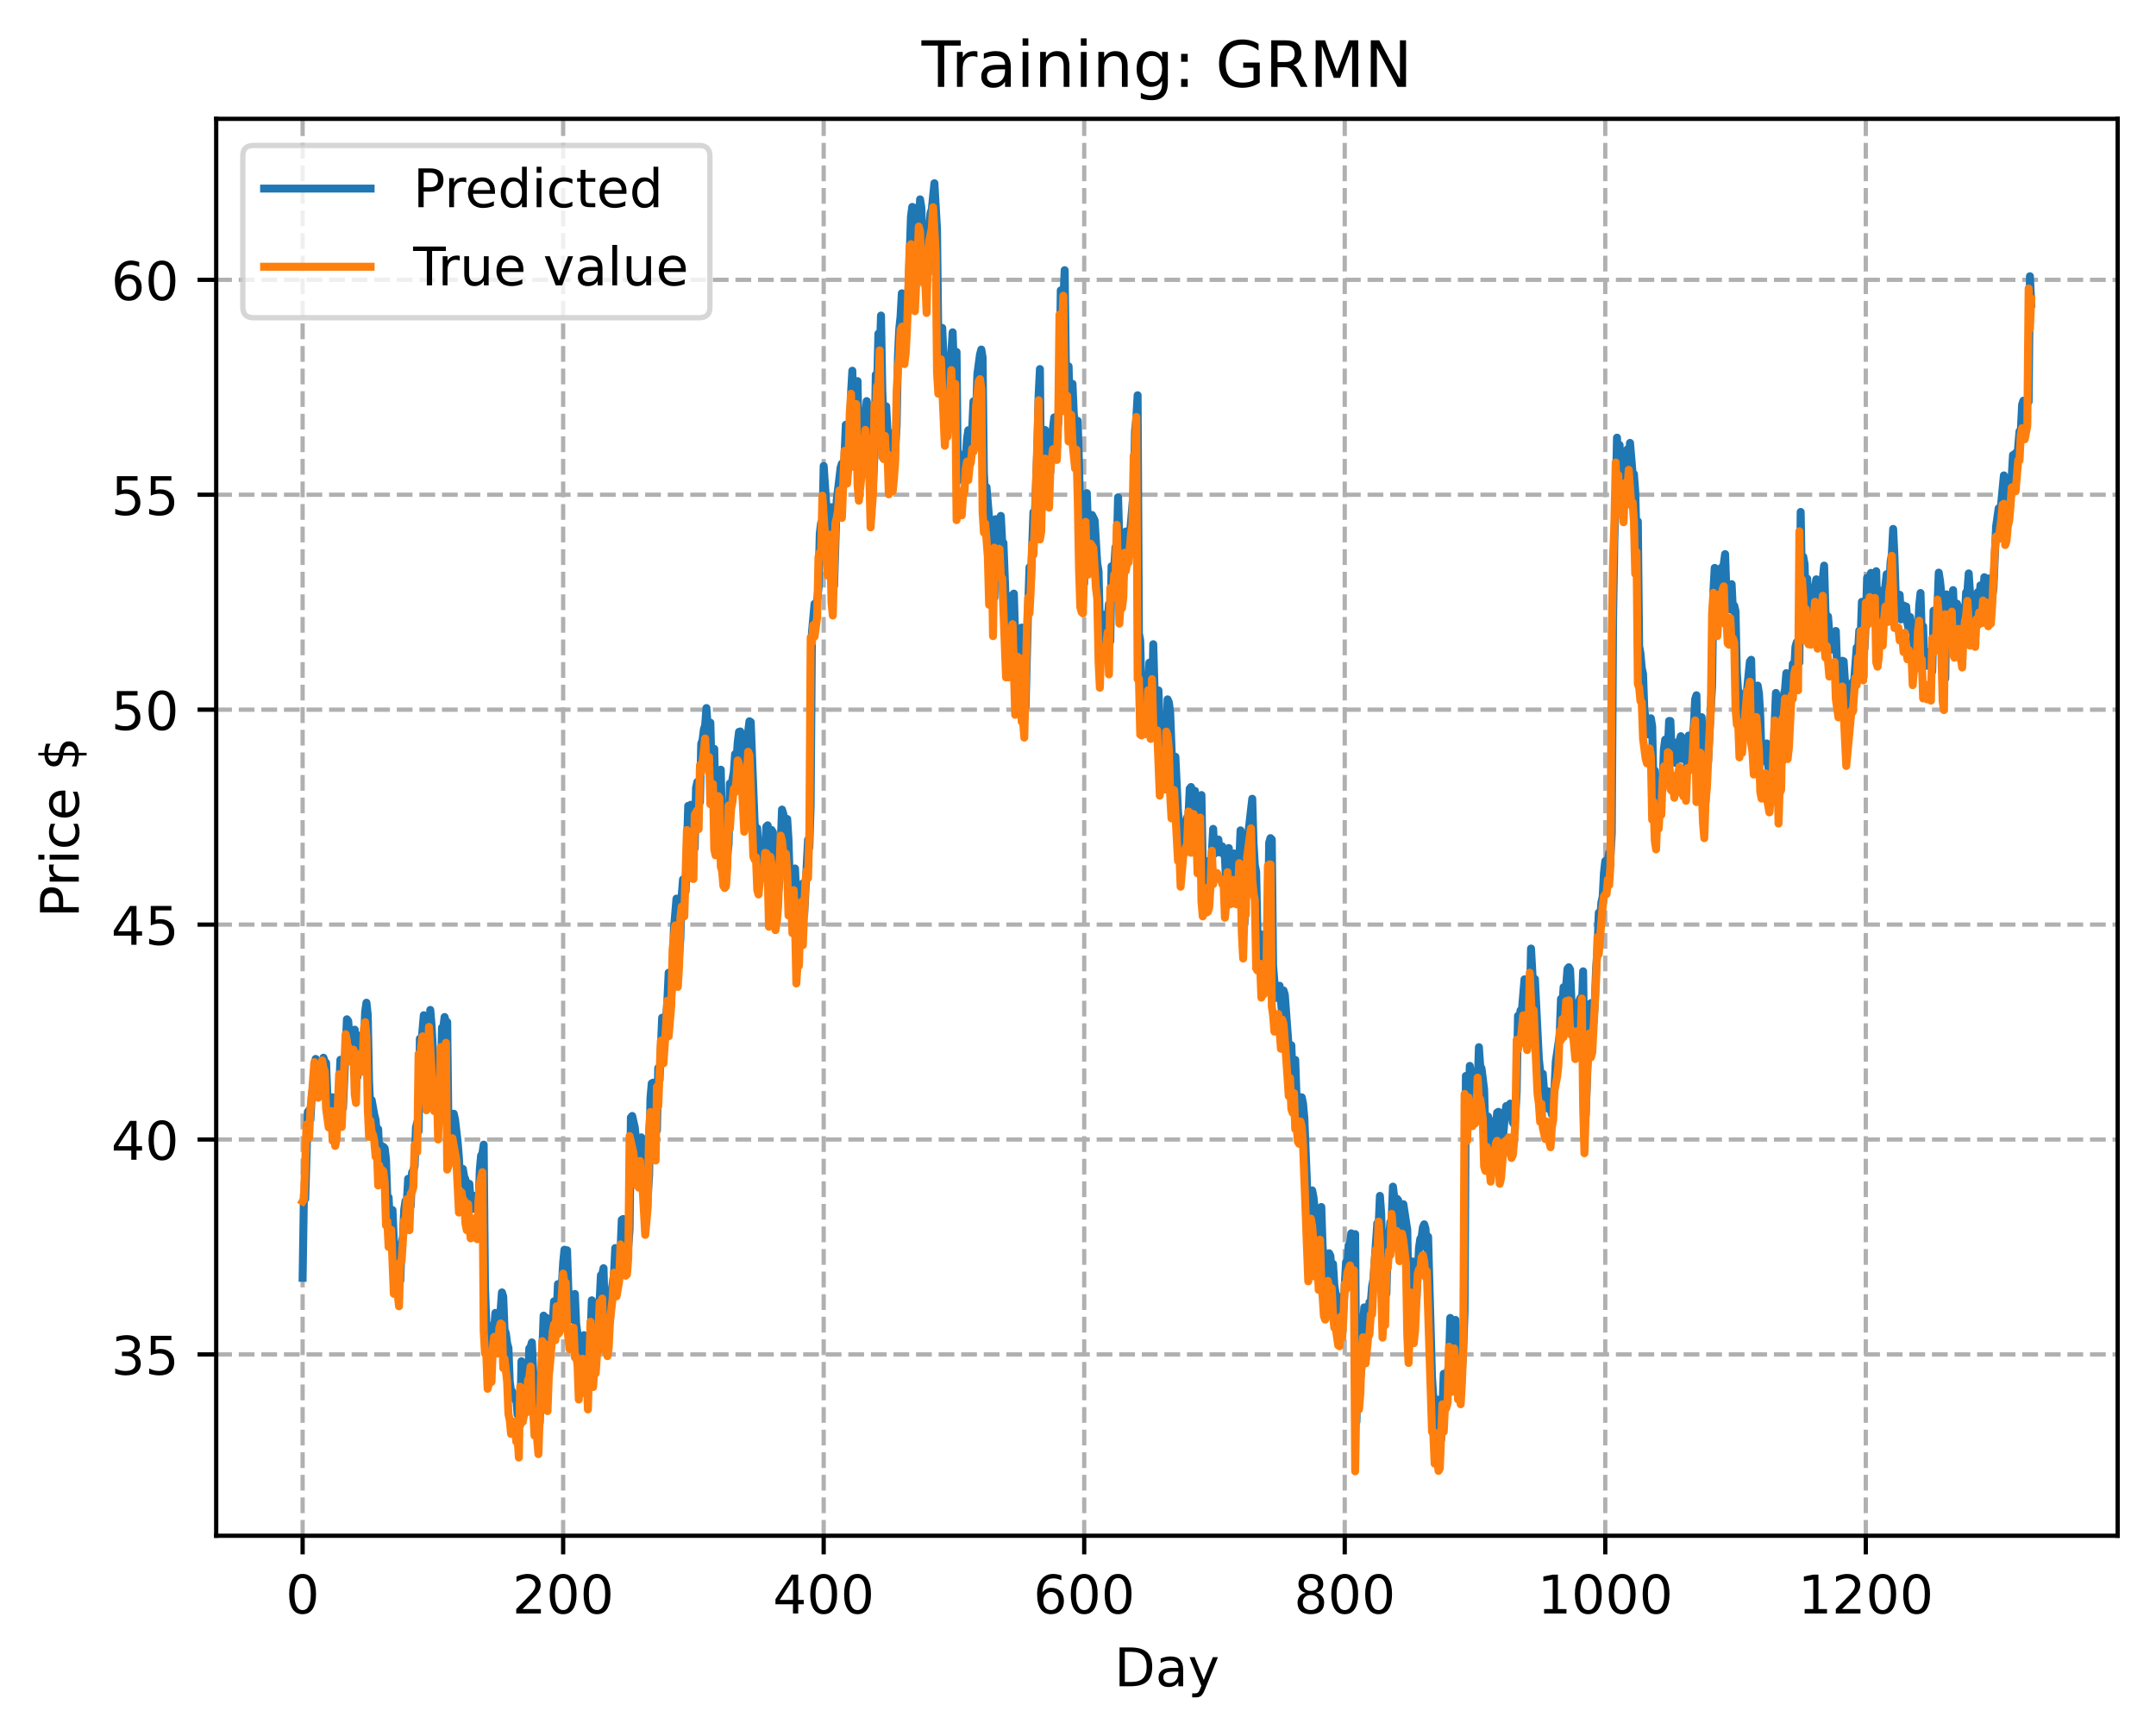 <?xml version="1.0" encoding="utf-8" standalone="no"?>
<!DOCTYPE svg PUBLIC "-//W3C//DTD SVG 1.1//EN"
  "http://www.w3.org/Graphics/SVG/1.1/DTD/svg11.dtd">
<!-- Created with matplotlib (https://matplotlib.org/) -->
<svg height="325.986pt" version="1.1" viewBox="0 0 404.923 325.986" width="404.923pt" xmlns="http://www.w3.org/2000/svg" xmlns:xlink="http://www.w3.org/1999/xlink">
 <defs>
  <style type="text/css">
*{stroke-linecap:butt;stroke-linejoin:round;}
  </style>
 </defs>
 <g id="figure_1">
  <g id="patch_1">
   <path d="M 0 325.986 
L 404.923 325.986 
L 404.923 0 
L 0 0 
z
" style="fill:#ffffff;"/>
  </g>
  <g id="axes_1">
   <g id="patch_2">
    <path d="M 40.603 288.43 
L 397.723 288.43 
L 397.723 22.318 
L 40.603 22.318 
z
" style="fill:#ffffff;"/>
   </g>
   <g id="matplotlib.axis_1">
    <g id="xtick_1">
     <g id="line2d_1">
      <path clip-path="url(#p1e4f2012db)" d="M 56.836 288.43 
L 56.836 22.318 
" style="fill:none;stroke:#b0b0b0;stroke-dasharray:2.96,1.28;stroke-dashoffset:0;stroke-width:0.8;"/>
     </g>
     <g id="line2d_2">
      <defs>
       <path d="M 0 0 
L 0 3.5 
" id="m88b5548666" style="stroke:#000000;stroke-width:0.8;"/>
      </defs>
      <g>
       <use style="stroke:#000000;stroke-width:0.8;" x="56.836" xlink:href="#m88b5548666" y="288.43"/>
      </g>
     </g>
     <g id="text_1">
      <!-- 0 -->
      <defs>
       <path d="M 31.781 66.406 
Q 24.172 66.406 20.328 58.906 
Q 16.5 51.422 16.5 36.375 
Q 16.5 21.391 20.328 13.891 
Q 24.172 6.391 31.781 6.391 
Q 39.453 6.391 43.281 13.891 
Q 47.125 21.391 47.125 36.375 
Q 47.125 51.422 43.281 58.906 
Q 39.453 66.406 31.781 66.406 
z
M 31.781 74.219 
Q 44.047 74.219 50.516 64.516 
Q 56.984 54.828 56.984 36.375 
Q 56.984 17.969 50.516 8.266 
Q 44.047 -1.422 31.781 -1.422 
Q 19.531 -1.422 13.062 8.266 
Q 6.594 17.969 6.594 36.375 
Q 6.594 54.828 13.062 64.516 
Q 19.531 74.219 31.781 74.219 
z
" id="DejaVuSans-48"/>
      </defs>
      <g transform="translate(53.655 303.029)scale(0.1 -0.1)">
       <use xlink:href="#DejaVuSans-48"/>
      </g>
     </g>
    </g>
    <g id="xtick_2">
     <g id="line2d_3">
      <path clip-path="url(#p1e4f2012db)" d="M 105.766 288.43 
L 105.766 22.318 
" style="fill:none;stroke:#b0b0b0;stroke-dasharray:2.96,1.28;stroke-dashoffset:0;stroke-width:0.8;"/>
     </g>
     <g id="line2d_4">
      <g>
       <use style="stroke:#000000;stroke-width:0.8;" x="105.766" xlink:href="#m88b5548666" y="288.43"/>
      </g>
     </g>
     <g id="text_2">
      <!-- 200 -->
      <defs>
       <path d="M 19.188 8.297 
L 53.609 8.297 
L 53.609 0 
L 7.328 0 
L 7.328 8.297 
Q 12.938 14.109 22.625 23.891 
Q 32.328 33.688 34.812 36.531 
Q 39.547 41.844 41.422 45.531 
Q 43.312 49.219 43.312 52.781 
Q 43.312 58.594 39.234 62.25 
Q 35.156 65.922 28.609 65.922 
Q 23.969 65.922 18.812 64.312 
Q 13.672 62.703 7.812 59.422 
L 7.812 69.391 
Q 13.766 71.781 18.938 73 
Q 24.125 74.219 28.422 74.219 
Q 39.75 74.219 46.484 68.547 
Q 53.219 62.891 53.219 53.422 
Q 53.219 48.922 51.531 44.891 
Q 49.859 40.875 45.406 35.406 
Q 44.188 33.984 37.641 27.219 
Q 31.109 20.453 19.188 8.297 
z
" id="DejaVuSans-50"/>
      </defs>
      <g transform="translate(96.223 303.029)scale(0.1 -0.1)">
       <use xlink:href="#DejaVuSans-50"/>
       <use x="63.623" xlink:href="#DejaVuSans-48"/>
       <use x="127.246" xlink:href="#DejaVuSans-48"/>
      </g>
     </g>
    </g>
    <g id="xtick_3">
     <g id="line2d_5">
      <path clip-path="url(#p1e4f2012db)" d="M 154.697 288.43 
L 154.697 22.318 
" style="fill:none;stroke:#b0b0b0;stroke-dasharray:2.96,1.28;stroke-dashoffset:0;stroke-width:0.8;"/>
     </g>
     <g id="line2d_6">
      <g>
       <use style="stroke:#000000;stroke-width:0.8;" x="154.697" xlink:href="#m88b5548666" y="288.43"/>
      </g>
     </g>
     <g id="text_3">
      <!-- 400 -->
      <defs>
       <path d="M 37.797 64.312 
L 12.891 25.391 
L 37.797 25.391 
z
M 35.203 72.906 
L 47.609 72.906 
L 47.609 25.391 
L 58.016 25.391 
L 58.016 17.188 
L 47.609 17.188 
L 47.609 0 
L 37.797 0 
L 37.797 17.188 
L 4.891 17.188 
L 4.891 26.703 
z
" id="DejaVuSans-52"/>
      </defs>
      <g transform="translate(145.153 303.029)scale(0.1 -0.1)">
       <use xlink:href="#DejaVuSans-52"/>
       <use x="63.623" xlink:href="#DejaVuSans-48"/>
       <use x="127.246" xlink:href="#DejaVuSans-48"/>
      </g>
     </g>
    </g>
    <g id="xtick_4">
     <g id="line2d_7">
      <path clip-path="url(#p1e4f2012db)" d="M 203.628 288.43 
L 203.628 22.318 
" style="fill:none;stroke:#b0b0b0;stroke-dasharray:2.96,1.28;stroke-dashoffset:0;stroke-width:0.8;"/>
     </g>
     <g id="line2d_8">
      <g>
       <use style="stroke:#000000;stroke-width:0.8;" x="203.628" xlink:href="#m88b5548666" y="288.43"/>
      </g>
     </g>
     <g id="text_4">
      <!-- 600 -->
      <defs>
       <path d="M 33.016 40.375 
Q 26.375 40.375 22.484 35.828 
Q 18.609 31.297 18.609 23.391 
Q 18.609 15.531 22.484 10.953 
Q 26.375 6.391 33.016 6.391 
Q 39.656 6.391 43.531 10.953 
Q 47.406 15.531 47.406 23.391 
Q 47.406 31.297 43.531 35.828 
Q 39.656 40.375 33.016 40.375 
z
M 52.594 71.297 
L 52.594 62.312 
Q 48.875 64.062 45.094 64.984 
Q 41.312 65.922 37.594 65.922 
Q 27.828 65.922 22.672 59.328 
Q 17.531 52.734 16.797 39.406 
Q 19.672 43.656 24.016 45.922 
Q 28.375 48.188 33.594 48.188 
Q 44.578 48.188 50.953 41.516 
Q 57.328 34.859 57.328 23.391 
Q 57.328 12.156 50.688 5.359 
Q 44.047 -1.422 33.016 -1.422 
Q 20.359 -1.422 13.672 8.266 
Q 6.984 17.969 6.984 36.375 
Q 6.984 53.656 15.188 63.938 
Q 23.391 74.219 37.203 74.219 
Q 40.922 74.219 44.703 73.484 
Q 48.484 72.75 52.594 71.297 
z
" id="DejaVuSans-54"/>
      </defs>
      <g transform="translate(194.084 303.029)scale(0.1 -0.1)">
       <use xlink:href="#DejaVuSans-54"/>
       <use x="63.623" xlink:href="#DejaVuSans-48"/>
       <use x="127.246" xlink:href="#DejaVuSans-48"/>
      </g>
     </g>
    </g>
    <g id="xtick_5">
     <g id="line2d_9">
      <path clip-path="url(#p1e4f2012db)" d="M 252.558 288.43 
L 252.558 22.318 
" style="fill:none;stroke:#b0b0b0;stroke-dasharray:2.96,1.28;stroke-dashoffset:0;stroke-width:0.8;"/>
     </g>
     <g id="line2d_10">
      <g>
       <use style="stroke:#000000;stroke-width:0.8;" x="252.558" xlink:href="#m88b5548666" y="288.43"/>
      </g>
     </g>
     <g id="text_5">
      <!-- 800 -->
      <defs>
       <path d="M 31.781 34.625 
Q 24.75 34.625 20.719 30.859 
Q 16.703 27.094 16.703 20.516 
Q 16.703 13.922 20.719 10.156 
Q 24.75 6.391 31.781 6.391 
Q 38.812 6.391 42.859 10.172 
Q 46.922 13.969 46.922 20.516 
Q 46.922 27.094 42.891 30.859 
Q 38.875 34.625 31.781 34.625 
z
M 21.922 38.812 
Q 15.578 40.375 12.031 44.719 
Q 8.5 49.078 8.5 55.328 
Q 8.5 64.062 14.719 69.141 
Q 20.953 74.219 31.781 74.219 
Q 42.672 74.219 48.875 69.141 
Q 55.078 64.062 55.078 55.328 
Q 55.078 49.078 51.531 44.719 
Q 48 40.375 41.703 38.812 
Q 48.828 37.156 52.797 32.312 
Q 56.781 27.484 56.781 20.516 
Q 56.781 9.906 50.312 4.234 
Q 43.844 -1.422 31.781 -1.422 
Q 19.734 -1.422 13.25 4.234 
Q 6.781 9.906 6.781 20.516 
Q 6.781 27.484 10.781 32.312 
Q 14.797 37.156 21.922 38.812 
z
M 18.312 54.391 
Q 18.312 48.734 21.844 45.562 
Q 25.391 42.391 31.781 42.391 
Q 38.141 42.391 41.719 45.562 
Q 45.312 48.734 45.312 54.391 
Q 45.312 60.062 41.719 63.234 
Q 38.141 66.406 31.781 66.406 
Q 25.391 66.406 21.844 63.234 
Q 18.312 60.062 18.312 54.391 
z
" id="DejaVuSans-56"/>
      </defs>
      <g transform="translate(243.015 303.029)scale(0.1 -0.1)">
       <use xlink:href="#DejaVuSans-56"/>
       <use x="63.623" xlink:href="#DejaVuSans-48"/>
       <use x="127.246" xlink:href="#DejaVuSans-48"/>
      </g>
     </g>
    </g>
    <g id="xtick_6">
     <g id="line2d_11">
      <path clip-path="url(#p1e4f2012db)" d="M 301.489 288.43 
L 301.489 22.318 
" style="fill:none;stroke:#b0b0b0;stroke-dasharray:2.96,1.28;stroke-dashoffset:0;stroke-width:0.8;"/>
     </g>
     <g id="line2d_12">
      <g>
       <use style="stroke:#000000;stroke-width:0.8;" x="301.489" xlink:href="#m88b5548666" y="288.43"/>
      </g>
     </g>
     <g id="text_6">
      <!-- 1000 -->
      <defs>
       <path d="M 12.406 8.297 
L 28.516 8.297 
L 28.516 63.922 
L 10.984 60.406 
L 10.984 69.391 
L 28.422 72.906 
L 38.281 72.906 
L 38.281 8.297 
L 54.391 8.297 
L 54.391 0 
L 12.406 0 
z
" id="DejaVuSans-49"/>
      </defs>
      <g transform="translate(288.764 303.029)scale(0.1 -0.1)">
       <use xlink:href="#DejaVuSans-49"/>
       <use x="63.623" xlink:href="#DejaVuSans-48"/>
       <use x="127.246" xlink:href="#DejaVuSans-48"/>
       <use x="190.869" xlink:href="#DejaVuSans-48"/>
      </g>
     </g>
    </g>
    <g id="xtick_7">
     <g id="line2d_13">
      <path clip-path="url(#p1e4f2012db)" d="M 350.419 288.43 
L 350.419 22.318 
" style="fill:none;stroke:#b0b0b0;stroke-dasharray:2.96,1.28;stroke-dashoffset:0;stroke-width:0.8;"/>
     </g>
     <g id="line2d_14">
      <g>
       <use style="stroke:#000000;stroke-width:0.8;" x="350.419" xlink:href="#m88b5548666" y="288.43"/>
      </g>
     </g>
     <g id="text_7">
      <!-- 1200 -->
      <g transform="translate(337.694 303.029)scale(0.1 -0.1)">
       <use xlink:href="#DejaVuSans-49"/>
       <use x="63.623" xlink:href="#DejaVuSans-50"/>
       <use x="127.246" xlink:href="#DejaVuSans-48"/>
       <use x="190.869" xlink:href="#DejaVuSans-48"/>
      </g>
     </g>
    </g>
    <g id="text_8">
     <!-- Day -->
     <defs>
      <path d="M 19.672 64.797 
L 19.672 8.109 
L 31.594 8.109 
Q 46.688 8.109 53.688 14.938 
Q 60.688 21.781 60.688 36.531 
Q 60.688 51.172 53.688 57.984 
Q 46.688 64.797 31.594 64.797 
z
M 9.812 72.906 
L 30.078 72.906 
Q 51.266 72.906 61.172 64.094 
Q 71.094 55.281 71.094 36.531 
Q 71.094 17.672 61.125 8.828 
Q 51.172 0 30.078 0 
L 9.812 0 
z
" id="DejaVuSans-68"/>
      <path d="M 34.281 27.484 
Q 23.391 27.484 19.188 25 
Q 14.984 22.516 14.984 16.5 
Q 14.984 11.719 18.141 8.906 
Q 21.297 6.109 26.703 6.109 
Q 34.188 6.109 38.703 11.406 
Q 43.219 16.703 43.219 25.484 
L 43.219 27.484 
z
M 52.203 31.203 
L 52.203 0 
L 43.219 0 
L 43.219 8.297 
Q 40.141 3.328 35.547 0.953 
Q 30.953 -1.422 24.312 -1.422 
Q 15.922 -1.422 10.953 3.297 
Q 6 8.016 6 15.922 
Q 6 25.141 12.172 29.828 
Q 18.359 34.516 30.609 34.516 
L 43.219 34.516 
L 43.219 35.406 
Q 43.219 41.609 39.141 45 
Q 35.062 48.391 27.688 48.391 
Q 23 48.391 18.547 47.266 
Q 14.109 46.141 10.016 43.891 
L 10.016 52.203 
Q 14.938 54.109 19.578 55.047 
Q 24.219 56 28.609 56 
Q 40.484 56 46.344 49.844 
Q 52.203 43.703 52.203 31.203 
z
" id="DejaVuSans-97"/>
      <path d="M 32.172 -5.078 
Q 28.375 -14.844 24.75 -17.812 
Q 21.141 -20.797 15.094 -20.797 
L 7.906 -20.797 
L 7.906 -13.281 
L 13.188 -13.281 
Q 16.891 -13.281 18.938 -11.516 
Q 21 -9.766 23.484 -3.219 
L 25.094 0.875 
L 2.984 54.688 
L 12.5 54.688 
L 29.594 11.922 
L 46.688 54.688 
L 56.203 54.688 
z
" id="DejaVuSans-121"/>
     </defs>
     <g transform="translate(209.29 316.707)scale(0.1 -0.1)">
      <use xlink:href="#DejaVuSans-68"/>
      <use x="77.002" xlink:href="#DejaVuSans-97"/>
      <use x="138.281" xlink:href="#DejaVuSans-121"/>
     </g>
    </g>
   </g>
   <g id="matplotlib.axis_2">
    <g id="ytick_1">
     <g id="line2d_15">
      <path clip-path="url(#p1e4f2012db)" d="M 40.603 254.376 
L 397.723 254.376 
" style="fill:none;stroke:#b0b0b0;stroke-dasharray:2.96,1.28;stroke-dashoffset:0;stroke-width:0.8;"/>
     </g>
     <g id="line2d_16">
      <defs>
       <path d="M 0 0 
L -3.5 0 
" id="m4704b6e1d2" style="stroke:#000000;stroke-width:0.8;"/>
      </defs>
      <g>
       <use style="stroke:#000000;stroke-width:0.8;" x="40.603" xlink:href="#m4704b6e1d2" y="254.376"/>
      </g>
     </g>
     <g id="text_9">
      <!-- 35 -->
      <defs>
       <path d="M 40.578 39.312 
Q 47.656 37.797 51.625 33 
Q 55.609 28.219 55.609 21.188 
Q 55.609 10.406 48.188 4.484 
Q 40.766 -1.422 27.094 -1.422 
Q 22.516 -1.422 17.656 -0.516 
Q 12.797 0.391 7.625 2.203 
L 7.625 11.719 
Q 11.719 9.328 16.594 8.109 
Q 21.484 6.891 26.812 6.891 
Q 36.078 6.891 40.938 10.547 
Q 45.797 14.203 45.797 21.188 
Q 45.797 27.641 41.281 31.266 
Q 36.766 34.906 28.719 34.906 
L 20.219 34.906 
L 20.219 43.016 
L 29.109 43.016 
Q 36.375 43.016 40.234 45.922 
Q 44.094 48.828 44.094 54.297 
Q 44.094 59.906 40.109 62.906 
Q 36.141 65.922 28.719 65.922 
Q 24.656 65.922 20.016 65.031 
Q 15.375 64.156 9.812 62.312 
L 9.812 71.094 
Q 15.438 72.656 20.344 73.438 
Q 25.25 74.219 29.594 74.219 
Q 40.828 74.219 47.359 69.109 
Q 53.906 64.016 53.906 55.328 
Q 53.906 49.266 50.438 45.094 
Q 46.969 40.922 40.578 39.312 
z
" id="DejaVuSans-51"/>
       <path d="M 10.797 72.906 
L 49.516 72.906 
L 49.516 64.594 
L 19.828 64.594 
L 19.828 46.734 
Q 21.969 47.469 24.109 47.828 
Q 26.266 48.188 28.422 48.188 
Q 40.625 48.188 47.75 41.5 
Q 54.891 34.812 54.891 23.391 
Q 54.891 11.625 47.562 5.094 
Q 40.234 -1.422 26.906 -1.422 
Q 22.312 -1.422 17.547 -0.641 
Q 12.797 0.141 7.719 1.703 
L 7.719 11.625 
Q 12.109 9.234 16.797 8.062 
Q 21.484 6.891 26.703 6.891 
Q 35.156 6.891 40.078 11.328 
Q 45.016 15.766 45.016 23.391 
Q 45.016 31 40.078 35.438 
Q 35.156 39.891 26.703 39.891 
Q 22.75 39.891 18.812 39.016 
Q 14.891 38.141 10.797 36.281 
z
" id="DejaVuSans-53"/>
      </defs>
      <g transform="translate(20.878 258.175)scale(0.1 -0.1)">
       <use xlink:href="#DejaVuSans-51"/>
       <use x="63.623" xlink:href="#DejaVuSans-53"/>
      </g>
     </g>
    </g>
    <g id="ytick_2">
     <g id="line2d_17">
      <path clip-path="url(#p1e4f2012db)" d="M 40.603 214.012 
L 397.723 214.012 
" style="fill:none;stroke:#b0b0b0;stroke-dasharray:2.96,1.28;stroke-dashoffset:0;stroke-width:0.8;"/>
     </g>
     <g id="line2d_18">
      <g>
       <use style="stroke:#000000;stroke-width:0.8;" x="40.603" xlink:href="#m4704b6e1d2" y="214.012"/>
      </g>
     </g>
     <g id="text_10">
      <!-- 40 -->
      <g transform="translate(20.878 217.811)scale(0.1 -0.1)">
       <use xlink:href="#DejaVuSans-52"/>
       <use x="63.623" xlink:href="#DejaVuSans-48"/>
      </g>
     </g>
    </g>
    <g id="ytick_3">
     <g id="line2d_19">
      <path clip-path="url(#p1e4f2012db)" d="M 40.603 173.648 
L 397.723 173.648 
" style="fill:none;stroke:#b0b0b0;stroke-dasharray:2.96,1.28;stroke-dashoffset:0;stroke-width:0.8;"/>
     </g>
     <g id="line2d_20">
      <g>
       <use style="stroke:#000000;stroke-width:0.8;" x="40.603" xlink:href="#m4704b6e1d2" y="173.648"/>
      </g>
     </g>
     <g id="text_11">
      <!-- 45 -->
      <g transform="translate(20.878 177.447)scale(0.1 -0.1)">
       <use xlink:href="#DejaVuSans-52"/>
       <use x="63.623" xlink:href="#DejaVuSans-53"/>
      </g>
     </g>
    </g>
    <g id="ytick_4">
     <g id="line2d_21">
      <path clip-path="url(#p1e4f2012db)" d="M 40.603 133.284 
L 397.723 133.284 
" style="fill:none;stroke:#b0b0b0;stroke-dasharray:2.96,1.28;stroke-dashoffset:0;stroke-width:0.8;"/>
     </g>
     <g id="line2d_22">
      <g>
       <use style="stroke:#000000;stroke-width:0.8;" x="40.603" xlink:href="#m4704b6e1d2" y="133.284"/>
      </g>
     </g>
     <g id="text_12">
      <!-- 50 -->
      <g transform="translate(20.878 137.083)scale(0.1 -0.1)">
       <use xlink:href="#DejaVuSans-53"/>
       <use x="63.623" xlink:href="#DejaVuSans-48"/>
      </g>
     </g>
    </g>
    <g id="ytick_5">
     <g id="line2d_23">
      <path clip-path="url(#p1e4f2012db)" d="M 40.603 92.92 
L 397.723 92.92 
" style="fill:none;stroke:#b0b0b0;stroke-dasharray:2.96,1.28;stroke-dashoffset:0;stroke-width:0.8;"/>
     </g>
     <g id="line2d_24">
      <g>
       <use style="stroke:#000000;stroke-width:0.8;" x="40.603" xlink:href="#m4704b6e1d2" y="92.92"/>
      </g>
     </g>
     <g id="text_13">
      <!-- 55 -->
      <g transform="translate(20.878 96.719)scale(0.1 -0.1)">
       <use xlink:href="#DejaVuSans-53"/>
       <use x="63.623" xlink:href="#DejaVuSans-53"/>
      </g>
     </g>
    </g>
    <g id="ytick_6">
     <g id="line2d_25">
      <path clip-path="url(#p1e4f2012db)" d="M 40.603 52.556 
L 397.723 52.556 
" style="fill:none;stroke:#b0b0b0;stroke-dasharray:2.96,1.28;stroke-dashoffset:0;stroke-width:0.8;"/>
     </g>
     <g id="line2d_26">
      <g>
       <use style="stroke:#000000;stroke-width:0.8;" x="40.603" xlink:href="#m4704b6e1d2" y="52.556"/>
      </g>
     </g>
     <g id="text_14">
      <!-- 60 -->
      <g transform="translate(20.878 56.355)scale(0.1 -0.1)">
       <use xlink:href="#DejaVuSans-54"/>
       <use x="63.623" xlink:href="#DejaVuSans-48"/>
      </g>
     </g>
    </g>
    <g id="text_15">
     <!-- Price $ -->
     <defs>
      <path d="M 19.672 64.797 
L 19.672 37.406 
L 32.078 37.406 
Q 38.969 37.406 42.719 40.969 
Q 46.484 44.531 46.484 51.125 
Q 46.484 57.672 42.719 61.234 
Q 38.969 64.797 32.078 64.797 
z
M 9.812 72.906 
L 32.078 72.906 
Q 44.344 72.906 50.609 67.359 
Q 56.891 61.812 56.891 51.125 
Q 56.891 40.328 50.609 34.812 
Q 44.344 29.297 32.078 29.297 
L 19.672 29.297 
L 19.672 0 
L 9.812 0 
z
" id="DejaVuSans-80"/>
      <path d="M 41.109 46.297 
Q 39.594 47.172 37.812 47.578 
Q 36.031 48 33.891 48 
Q 26.266 48 22.188 43.047 
Q 18.109 38.094 18.109 28.812 
L 18.109 0 
L 9.078 0 
L 9.078 54.688 
L 18.109 54.688 
L 18.109 46.188 
Q 20.953 51.172 25.484 53.578 
Q 30.031 56 36.531 56 
Q 37.453 56 38.578 55.875 
Q 39.703 55.766 41.062 55.516 
z
" id="DejaVuSans-114"/>
      <path d="M 9.422 54.688 
L 18.406 54.688 
L 18.406 0 
L 9.422 0 
z
M 9.422 75.984 
L 18.406 75.984 
L 18.406 64.594 
L 9.422 64.594 
z
" id="DejaVuSans-105"/>
      <path d="M 48.781 52.594 
L 48.781 44.188 
Q 44.969 46.297 41.141 47.344 
Q 37.312 48.391 33.406 48.391 
Q 24.656 48.391 19.812 42.844 
Q 14.984 37.312 14.984 27.297 
Q 14.984 17.281 19.812 11.734 
Q 24.656 6.203 33.406 6.203 
Q 37.312 6.203 41.141 7.25 
Q 44.969 8.297 48.781 10.406 
L 48.781 2.094 
Q 45.016 0.344 40.984 -0.531 
Q 36.969 -1.422 32.422 -1.422 
Q 20.062 -1.422 12.781 6.344 
Q 5.516 14.109 5.516 27.297 
Q 5.516 40.672 12.859 48.328 
Q 20.219 56 33.016 56 
Q 37.156 56 41.109 55.141 
Q 45.062 54.297 48.781 52.594 
z
" id="DejaVuSans-99"/>
      <path d="M 56.203 29.594 
L 56.203 25.203 
L 14.891 25.203 
Q 15.484 15.922 20.484 11.062 
Q 25.484 6.203 34.422 6.203 
Q 39.594 6.203 44.453 7.469 
Q 49.312 8.734 54.109 11.281 
L 54.109 2.781 
Q 49.266 0.734 44.188 -0.344 
Q 39.109 -1.422 33.891 -1.422 
Q 20.797 -1.422 13.156 6.188 
Q 5.516 13.812 5.516 26.812 
Q 5.516 40.234 12.766 48.109 
Q 20.016 56 32.328 56 
Q 43.359 56 49.781 48.891 
Q 56.203 41.797 56.203 29.594 
z
M 47.219 32.234 
Q 47.125 39.594 43.094 43.984 
Q 39.062 48.391 32.422 48.391 
Q 24.906 48.391 20.391 44.141 
Q 15.875 39.891 15.188 32.172 
z
" id="DejaVuSans-101"/>
      <path id="DejaVuSans-32"/>
      <path d="M 33.797 -14.703 
L 28.906 -14.703 
L 28.859 0 
Q 23.734 0.094 18.609 1.188 
Q 13.484 2.297 8.297 4.5 
L 8.297 13.281 
Q 13.281 10.156 18.375 8.562 
Q 23.484 6.984 28.906 6.938 
L 28.906 29.203 
Q 18.109 30.953 13.203 35.156 
Q 8.297 39.359 8.297 46.688 
Q 8.297 54.641 13.625 59.219 
Q 18.953 63.812 28.906 64.5 
L 28.906 75.984 
L 33.797 75.984 
L 33.797 64.656 
Q 38.328 64.453 42.578 63.688 
Q 46.828 62.938 50.875 61.625 
L 50.875 53.078 
Q 46.828 55.125 42.547 56.25 
Q 38.281 57.375 33.797 57.562 
L 33.797 36.719 
Q 44.875 35.016 50.094 30.609 
Q 55.328 26.219 55.328 18.609 
Q 55.328 10.359 49.781 5.594 
Q 44.234 0.828 33.797 0.094 
z
M 28.906 37.594 
L 28.906 57.625 
Q 23.25 56.984 20.266 54.391 
Q 17.281 51.812 17.281 47.516 
Q 17.281 43.312 20.031 40.969 
Q 22.797 38.625 28.906 37.594 
z
M 33.797 28.219 
L 33.797 7.078 
Q 39.984 7.906 43.141 10.594 
Q 46.297 13.281 46.297 17.672 
Q 46.297 21.969 43.281 24.5 
Q 40.281 27.047 33.797 28.219 
z
" id="DejaVuSans-36"/>
     </defs>
     <g transform="translate(14.798 172.342)rotate(-90)scale(0.1 -0.1)">
      <use xlink:href="#DejaVuSans-80"/>
      <use x="58.553" xlink:href="#DejaVuSans-114"/>
      <use x="99.666" xlink:href="#DejaVuSans-105"/>
      <use x="127.449" xlink:href="#DejaVuSans-99"/>
      <use x="182.43" xlink:href="#DejaVuSans-101"/>
      <use x="243.953" xlink:href="#DejaVuSans-32"/>
      <use x="275.74" xlink:href="#DejaVuSans-36"/>
     </g>
    </g>
   </g>
   <g id="line2d_27">
    <path clip-path="url(#p1e4f2012db)" d="M 56.836 239.989 
L 57.081 224.325 
L 57.325 225.159 
L 57.814 208.819 
L 58.059 208.48 
L 58.304 210.301 
L 58.548 205.738 
L 58.793 204.211 
L 59.282 198.88 
L 59.772 204.126 
L 60.016 205.299 
L 60.261 203.793 
L 60.506 203.287 
L 60.75 198.651 
L 60.995 199.402 
L 61.24 199.614 
L 61.484 205.843 
L 61.974 209.543 
L 62.463 206.082 
L 62.708 210.558 
L 62.952 208.077 
L 63.197 211.502 
L 63.441 210.614 
L 63.931 199.041 
L 64.175 206.898 
L 64.42 208.114 
L 65.154 191.435 
L 65.399 191.765 
L 65.643 194.819 
L 65.888 193.784 
L 66.133 195.385 
L 66.377 194.607 
L 66.622 193.388 
L 66.867 200.469 
L 67.111 202.298 
L 67.356 194.487 
L 67.601 195.711 
L 67.845 195.886 
L 68.09 197.509 
L 68.335 196.616 
L 68.579 189.996 
L 68.824 188.321 
L 69.069 190.607 
L 69.313 203.016 
L 69.558 208.757 
L 69.802 206.598 
L 70.292 209.316 
L 70.536 210.311 
L 70.781 213.008 
L 71.026 212.059 
L 71.27 217.74 
L 71.515 215.088 
L 71.76 216.012 
L 72.004 215.384 
L 72.249 215.666 
L 72.494 217.708 
L 72.738 224.824 
L 72.983 224.878 
L 73.228 229.361 
L 73.472 229.957 
L 73.717 227.266 
L 74.206 238.491 
L 74.451 234.592 
L 74.696 237.796 
L 75.185 240.53 
L 75.429 233.472 
L 75.674 232.343 
L 75.919 227.141 
L 76.163 225.536 
L 76.408 225.781 
L 76.653 221.386 
L 76.897 221.797 
L 77.142 226.529 
L 77.387 220.227 
L 77.631 219.749 
L 77.876 219.015 
L 78.121 211.717 
L 78.365 210.761 
L 78.61 212.481 
L 78.855 195.08 
L 79.099 196.477 
L 79.589 190.671 
L 79.833 200.24 
L 80.078 199.756 
L 80.323 204.641 
L 80.567 199.459 
L 80.812 189.68 
L 81.056 192.589 
L 81.546 201.556 
L 81.79 203.43 
L 82.28 200.444 
L 82.524 207.815 
L 82.769 203.456 
L 83.014 192.996 
L 83.258 192.912 
L 83.503 191.009 
L 83.748 191.952 
L 83.992 191.957 
L 84.237 212.873 
L 84.482 214.521 
L 84.971 209.756 
L 85.216 209.169 
L 85.46 210.247 
L 85.95 214.459 
L 86.194 217.492 
L 86.439 222.322 
L 86.684 220.43 
L 86.928 219.531 
L 87.173 220.977 
L 87.417 221.522 
L 87.662 224.955 
L 87.907 225.864 
L 88.151 222.333 
L 88.396 225.519 
L 88.641 227.094 
L 88.885 226.288 
L 89.13 224.586 
L 89.375 225.009 
L 89.864 227.56 
L 90.109 219.716 
L 90.353 217.03 
L 90.598 216.658 
L 90.843 214.979 
L 91.087 241.642 
L 91.332 248.363 
L 91.577 248.932 
L 91.821 254.437 
L 92.066 254.789 
L 92.311 251.963 
L 92.555 252.982 
L 93.044 246.582 
L 93.289 246.728 
L 93.534 246.711 
L 93.778 249.357 
L 94.268 242.73 
L 94.512 243.502 
L 94.757 249.731 
L 95.002 250.393 
L 95.246 252.275 
L 95.491 253.159 
L 95.736 259.47 
L 95.98 261.283 
L 96.225 261.39 
L 96.714 262.857 
L 96.959 262.464 
L 97.204 265.679 
L 97.448 264.722 
L 97.693 267.646 
L 97.938 255.658 
L 98.182 261.202 
L 98.427 260.917 
L 98.672 260.987 
L 98.916 259.062 
L 99.161 260.048 
L 99.405 253.25 
L 99.65 252.993 
L 99.895 252.124 
L 100.139 257.596 
L 100.384 259.426 
L 100.629 263.293 
L 100.873 260.886 
L 101.118 265.106 
L 101.363 267.214 
L 102.097 247.093 
L 102.341 250.964 
L 102.586 247.487 
L 102.831 247.864 
L 103.075 257.874 
L 103.565 249.927 
L 103.809 248.305 
L 104.054 244.405 
L 104.299 244.348 
L 104.543 246.745 
L 104.788 241.171 
L 105.032 244.838 
L 105.277 245.534 
L 105.766 237.176 
L 106.011 234.709 
L 106.256 235.66 
L 106.5 234.818 
L 106.745 242.389 
L 106.99 246.107 
L 107.234 247.832 
L 107.479 245.327 
L 107.724 247.905 
L 107.968 243.019 
L 108.213 248.693 
L 108.458 250.501 
L 108.702 251.383 
L 108.947 257.221 
L 109.436 251.637 
L 109.681 250.763 
L 110.17 256.582 
L 110.415 252.871 
L 110.66 258.989 
L 111.149 244.214 
L 111.638 255.62 
L 111.883 252.799 
L 112.127 253.314 
L 112.617 244.295 
L 112.861 239.495 
L 113.106 239.339 
L 113.351 238.189 
L 113.595 247.285 
L 113.84 247.799 
L 114.085 245.597 
L 114.329 249.195 
L 114.574 247.96 
L 114.819 242.741 
L 115.308 239.432 
L 115.553 234.399 
L 115.797 237.384 
L 116.042 238.154 
L 116.531 235.116 
L 116.776 229.092 
L 117.02 228.951 
L 117.265 232.836 
L 117.51 230.714 
L 117.754 234.005 
L 117.999 234.166 
L 118.244 230.88 
L 118.488 209.882 
L 118.733 209.591 
L 119.222 211.761 
L 119.712 216.937 
L 119.956 216.323 
L 120.201 217.142 
L 120.446 213.611 
L 120.69 216.677 
L 120.935 217.917 
L 121.18 218.481 
L 121.424 227.083 
L 121.669 224.602 
L 121.914 220.638 
L 122.158 206.339 
L 122.403 203.478 
L 122.648 203.335 
L 122.892 205.831 
L 123.137 211.352 
L 123.381 212.308 
L 123.626 200.587 
L 123.871 202.842 
L 124.36 191.132 
L 124.605 191.573 
L 124.849 194.821 
L 125.339 187.974 
L 125.583 182.689 
L 125.828 188.518 
L 126.073 186.98 
L 126.317 183.843 
L 126.562 174.597 
L 127.051 168.774 
L 127.296 179.028 
L 127.541 179.631 
L 127.785 176.201 
L 128.03 168.218 
L 128.275 165.172 
L 128.519 167.218 
L 128.764 167.413 
L 129.253 151.348 
L 129.498 151.947 
L 129.742 151.147 
L 129.987 153.731 
L 130.232 158.68 
L 130.476 159.297 
L 130.721 148.01 
L 130.966 146.861 
L 131.21 147.029 
L 131.455 150.66 
L 131.7 139.67 
L 131.944 139.019 
L 132.189 137.033 
L 132.434 136.223 
L 132.678 132.982 
L 132.923 136.642 
L 133.168 137.24 
L 133.412 135.722 
L 133.657 144.872 
L 133.902 143.312 
L 134.146 140.645 
L 134.391 152.455 
L 134.636 155.185 
L 134.88 145.387 
L 135.125 144.678 
L 135.369 144.556 
L 135.614 155.812 
L 135.859 157.93 
L 136.103 161.823 
L 136.593 160.663 
L 136.837 158.526 
L 137.082 147.13 
L 137.327 149.991 
L 137.571 146.319 
L 137.816 144.977 
L 138.061 141.628 
L 138.305 143.159 
L 138.55 139.451 
L 138.795 137.449 
L 139.039 137.38 
L 139.284 139.816 
L 139.529 140.109 
L 140.018 150.64 
L 140.507 137.511 
L 140.752 135.46 
L 140.996 135.61 
L 141.73 154.543 
L 141.975 156.302 
L 142.22 155.555 
L 142.464 161.668 
L 142.709 162.998 
L 143.198 158.685 
L 143.443 158.138 
L 143.688 159.146 
L 143.932 155.247 
L 144.177 155 
L 144.422 158.159 
L 144.666 168.113 
L 144.911 155.876 
L 145.156 156.284 
L 145.4 162.554 
L 145.645 164.074 
L 145.89 168.738 
L 146.134 167.772 
L 146.379 165.394 
L 146.868 152.05 
L 147.113 152.861 
L 147.602 155.398 
L 147.847 153.813 
L 148.091 157.739 
L 148.336 165.78 
L 148.581 165.778 
L 148.825 163.443 
L 149.07 169.36 
L 149.315 163.11 
L 149.559 168.476 
L 149.804 178.789 
L 150.049 175.183 
L 150.293 176.643 
L 150.538 166.535 
L 150.783 165.92 
L 151.027 171.893 
L 151.761 157.725 
L 152.006 159.153 
L 152.251 151.181 
L 152.495 118.725 
L 152.984 113.399 
L 153.229 115.06 
L 153.718 110.496 
L 153.963 100.236 
L 154.208 98.233 
L 154.452 98.812 
L 154.697 87.512 
L 155.676 102.014 
L 155.92 99.879 
L 156.165 95.25 
L 156.41 106.705 
L 156.654 109.989 
L 157.144 93.981 
L 157.878 87.82 
L 158.122 87.068 
L 158.367 91.438 
L 158.856 79.765 
L 159.345 85.504 
L 159.59 83.1 
L 159.835 73.94 
L 160.079 69.629 
L 160.324 81.383 
L 160.569 83.17 
L 160.813 74.009 
L 161.058 71.575 
L 161.303 85.066 
L 161.547 88.572 
L 161.792 85.237 
L 162.037 84.675 
L 162.526 78.016 
L 162.771 75.331 
L 163.26 78.119 
L 163.505 82.267 
L 163.749 92.674 
L 163.994 90.391 
L 164.239 85.114 
L 164.483 70.377 
L 164.728 73.002 
L 164.972 62.661 
L 165.217 67.138 
L 165.462 59.265 
L 165.706 73.2 
L 165.951 79.344 
L 166.196 80.424 
L 166.44 76.311 
L 166.685 81.068 
L 166.93 81.175 
L 167.174 86.984 
L 167.664 83.832 
L 167.908 85.284 
L 168.153 83.985 
L 168.398 79.862 
L 168.642 67.031 
L 168.887 61.813 
L 169.132 59.476 
L 169.376 55.085 
L 169.621 55.458 
L 169.866 56.801 
L 170.11 60.063 
L 170.355 58.947 
L 170.6 55.21 
L 171.089 40.659 
L 171.333 38.86 
L 171.578 38.976 
L 172.067 50.134 
L 172.312 47.802 
L 172.801 37.443 
L 173.046 39.04 
L 173.291 48.224 
L 173.535 46.917 
L 174.025 46.368 
L 174.269 51.483 
L 174.514 42.672 
L 174.759 40.034 
L 175.003 39.323 
L 175.493 34.414 
L 175.982 43.005 
L 176.227 63.409 
L 176.471 69.071 
L 176.716 66.766 
L 176.96 61.584 
L 177.45 72.472 
L 177.694 75.04 
L 177.939 74.848 
L 178.184 73.963 
L 178.918 62.411 
L 179.162 69.5 
L 179.407 68.291 
L 179.652 66.097 
L 179.896 90.291 
L 180.141 86.619 
L 180.386 88.953 
L 180.63 85.4 
L 180.875 89.981 
L 181.12 86.708 
L 181.364 86.325 
L 181.609 82.48 
L 181.854 80.8 
L 182.098 83.444 
L 182.343 81.242 
L 182.588 80.379 
L 182.832 75.371 
L 183.077 77.812 
L 183.321 77.286 
L 183.566 70.219 
L 184.055 66.564 
L 184.3 65.649 
L 184.545 67.101 
L 184.789 88.813 
L 185.034 93.541 
L 185.279 91.496 
L 185.768 97.339 
L 186.013 106.814 
L 186.257 100.083 
L 186.502 98.477 
L 186.747 112.248 
L 186.991 97.51 
L 187.236 101.701 
L 187.481 98.809 
L 187.97 96.895 
L 188.215 101.658 
L 188.459 101.956 
L 188.948 114.683 
L 189.193 120.035 
L 189.438 116.62 
L 189.682 120.065 
L 189.927 112.647 
L 190.172 111.746 
L 190.416 111.485 
L 190.906 127.677 
L 191.395 118.063 
L 191.64 126.142 
L 191.884 117.866 
L 192.129 129.082 
L 192.374 129.85 
L 192.618 132.681 
L 193.108 113.713 
L 193.352 106.53 
L 193.597 109.933 
L 194.086 96.198 
L 194.331 97.464 
L 194.82 84.521 
L 195.065 74.24 
L 195.309 69.319 
L 195.554 94.017 
L 195.799 94.018 
L 196.043 82.907 
L 196.288 80.764 
L 196.777 82.252 
L 197.022 87.316 
L 197.267 88.682 
L 197.511 82.533 
L 198.001 78.393 
L 198.245 78.847 
L 198.49 80.027 
L 198.735 79.589 
L 198.979 73.602 
L 199.224 54.54 
L 199.469 57.136 
L 199.713 56.519 
L 199.958 50.743 
L 200.203 70.387 
L 200.447 71.309 
L 200.692 68.799 
L 200.936 77.101 
L 201.181 76.105 
L 201.426 72.084 
L 201.67 77.654 
L 202.16 82.306 
L 202.404 79.037 
L 202.649 87.03 
L 203.138 108.904 
L 203.383 109.399 
L 203.628 109.548 
L 203.872 95.13 
L 204.117 92.614 
L 204.362 99.638 
L 204.606 101.761 
L 205.096 96.722 
L 205.585 97.706 
L 206.074 105.78 
L 206.319 107.262 
L 206.563 117.434 
L 206.808 121.098 
L 207.053 115.498 
L 207.297 115.452 
L 207.542 116.238 
L 207.787 115.591 
L 208.031 116.53 
L 208.276 113.438 
L 208.521 120.46 
L 208.765 106.351 
L 209.01 106.898 
L 209.255 106.768 
L 209.499 102.77 
L 209.744 102.816 
L 209.989 93.397 
L 210.478 110.565 
L 210.723 107.431 
L 210.967 108.42 
L 211.212 106.593 
L 211.457 99.82 
L 211.701 101.914 
L 211.946 100.183 
L 212.191 100.651 
L 212.924 92.047 
L 213.169 80.942 
L 213.414 78.562 
L 213.658 74.232 
L 213.903 118.963 
L 214.148 120.288 
L 214.392 130.776 
L 214.637 132.238 
L 214.882 131.14 
L 215.126 132.363 
L 215.371 132.038 
L 215.616 130.397 
L 215.86 124.462 
L 216.35 132.676 
L 216.594 120.989 
L 216.839 129.494 
L 217.084 132.777 
L 217.328 131.621 
L 217.573 129.667 
L 218.062 142.397 
L 218.307 137.71 
L 218.551 139.112 
L 218.796 138.008 
L 219.041 141.567 
L 219.285 131.353 
L 219.53 131.921 
L 219.775 133.847 
L 220.264 146.801 
L 220.509 145.711 
L 220.753 142.124 
L 221.243 152.404 
L 221.487 155.039 
L 221.732 156.253 
L 221.977 159.445 
L 222.466 154.986 
L 222.711 154.562 
L 222.955 153.517 
L 223.2 153.495 
L 223.445 148.111 
L 223.689 147.813 
L 223.934 154.594 
L 224.179 148.683 
L 224.423 148.53 
L 224.668 152.345 
L 224.912 151.508 
L 225.157 157.639 
L 225.402 157.796 
L 225.646 149.318 
L 225.891 162.902 
L 226.136 165.737 
L 226.38 161.677 
L 226.625 162.623 
L 226.87 166.188 
L 227.114 166.553 
L 227.359 164.478 
L 227.848 155.675 
L 228.093 160.348 
L 228.338 159.226 
L 228.582 158.722 
L 228.827 157.665 
L 229.072 160.098 
L 229.316 158.974 
L 229.561 158.96 
L 229.806 160.421 
L 230.05 160.902 
L 230.295 166.059 
L 230.539 165.355 
L 230.784 159.274 
L 231.029 164.236 
L 231.273 164.827 
L 231.518 164.089 
L 231.763 160.288 
L 232.007 164.205 
L 232.252 163.105 
L 232.497 163.616 
L 232.741 162.186 
L 232.986 155.954 
L 233.231 159.501 
L 233.475 168.803 
L 233.72 173.54 
L 233.965 166.024 
L 234.209 165.673 
L 234.454 156.497 
L 235.188 150.018 
L 235.433 158.33 
L 235.677 162.463 
L 235.922 163.743 
L 236.167 175.057 
L 236.411 176.507 
L 236.9 175.499 
L 237.145 181.543 
L 237.39 179.543 
L 237.634 181.342 
L 237.879 180.032 
L 238.124 175.398 
L 238.368 158.23 
L 238.613 157.412 
L 238.858 157.673 
L 239.102 181.347 
L 239.592 187.428 
L 239.836 186.578 
L 240.081 185.18 
L 240.326 185.138 
L 240.815 190.644 
L 241.06 186.017 
L 241.304 186.831 
L 242.283 200.123 
L 242.527 196.312 
L 242.772 202.125 
L 243.017 202.256 
L 243.261 199.063 
L 243.506 206.149 
L 243.751 205.806 
L 244.24 209.996 
L 244.485 206.095 
L 244.729 207.266 
L 244.974 210.062 
L 245.463 222.174 
L 245.708 231.475 
L 245.953 234.327 
L 246.197 226.835 
L 246.442 223.571 
L 246.687 224.836 
L 246.931 227.249 
L 247.176 233.284 
L 247.421 230.235 
L 247.665 230.2 
L 247.91 236.255 
L 248.155 226.689 
L 248.399 233.999 
L 248.644 236.914 
L 248.888 241.342 
L 249.133 242.127 
L 249.378 240.167 
L 249.622 235.381 
L 249.867 235.87 
L 250.112 239.334 
L 250.356 237.379 
L 250.601 241.341 
L 250.846 242.97 
L 251.09 243.403 
L 251.335 245.294 
L 251.58 245.622 
L 251.824 246.89 
L 252.069 243.956 
L 252.314 246.012 
L 252.803 237.066 
L 253.048 237.688 
L 253.292 233.849 
L 253.537 233.6 
L 253.782 231.635 
L 254.026 232.878 
L 254.271 233.347 
L 254.515 231.783 
L 254.76 267.032 
L 255.005 256.166 
L 255.249 256.101 
L 255.494 258.94 
L 255.739 256.571 
L 255.983 248.896 
L 256.228 245.537 
L 256.473 246.737 
L 256.717 250.44 
L 257.207 244.565 
L 257.451 244.622 
L 257.696 241.573 
L 257.941 240.318 
L 258.675 229.744 
L 258.919 230.325 
L 259.164 224.599 
L 259.409 228.001 
L 259.898 245.132 
L 260.143 241.289 
L 260.387 242.988 
L 260.632 233.387 
L 260.876 232.754 
L 261.121 229.524 
L 261.366 229.206 
L 261.61 222.867 
L 261.855 224.874 
L 262.1 228.15 
L 262.344 225.128 
L 262.589 225.394 
L 262.834 229.423 
L 263.078 231.199 
L 263.323 227.434 
L 263.568 226.161 
L 264.302 230.953 
L 264.546 243.759 
L 264.791 250.016 
L 265.28 236.914 
L 265.525 245.088 
L 265.77 246.287 
L 266.014 244.183 
L 266.503 234.368 
L 266.748 232.673 
L 266.993 232.339 
L 267.237 230.521 
L 267.482 229.945 
L 267.727 230.762 
L 267.971 234.487 
L 268.216 232.265 
L 268.95 258.721 
L 269.195 262.342 
L 269.439 263.225 
L 269.684 267.406 
L 269.929 262.864 
L 270.418 270.316 
L 270.663 270.34 
L 271.152 258.011 
L 271.397 262.596 
L 271.641 258.212 
L 271.886 257.762 
L 272.131 256.218 
L 272.375 247.525 
L 272.62 247.993 
L 272.864 254.604 
L 273.109 254.01 
L 273.354 247.897 
L 273.843 254.104 
L 274.088 256.112 
L 274.332 253.93 
L 274.577 257.649 
L 274.822 253.187 
L 275.066 246.174 
L 275.311 202.071 
L 275.556 203.788 
L 275.8 209.029 
L 276.045 200.189 
L 276.29 201.763 
L 276.534 202.522 
L 276.779 204.784 
L 277.024 203.958 
L 277.268 204.757 
L 277.513 204.18 
L 277.758 196.674 
L 278.002 200.209 
L 278.247 200.663 
L 278.736 204.57 
L 278.981 212.634 
L 279.225 214.045 
L 279.47 209.697 
L 279.715 210.506 
L 280.204 216.122 
L 280.693 211.226 
L 280.938 211.715 
L 281.183 208.948 
L 281.427 208.816 
L 281.917 216.746 
L 282.406 212.216 
L 282.651 209.259 
L 282.895 207.731 
L 283.14 209.738 
L 283.385 207.745 
L 283.629 207.275 
L 283.874 207.643 
L 284.118 210.796 
L 284.363 211.178 
L 284.608 209.355 
L 284.852 205.018 
L 285.097 190.779 
L 285.342 191.201 
L 285.586 189.753 
L 285.831 189.74 
L 286.32 183.93 
L 286.565 189.838 
L 286.81 187.088 
L 287.054 190.882 
L 287.299 190.135 
L 287.544 178.152 
L 288.033 186.953 
L 288.278 183.877 
L 289.012 198.796 
L 289.501 203.523 
L 289.746 201.651 
L 289.99 204.718 
L 290.235 205.99 
L 290.479 208.16 
L 290.724 204.954 
L 291.213 208.22 
L 291.458 209.316 
L 291.703 205.749 
L 291.947 204.607 
L 292.192 199.407 
L 292.926 194.397 
L 293.171 187.611 
L 293.415 189.217 
L 293.66 185.402 
L 293.905 188.126 
L 294.394 181.974 
L 294.639 181.663 
L 294.883 182.099 
L 295.128 187.777 
L 295.373 189.089 
L 295.617 188.433 
L 295.862 190.371 
L 296.106 193.627 
L 296.596 188.029 
L 296.84 187.421 
L 297.085 189.532 
L 297.33 182.428 
L 297.574 200.064 
L 297.819 209.41 
L 298.553 189.272 
L 298.798 188.395 
L 299.042 192.265 
L 299.287 192.033 
L 299.532 188.245 
L 299.776 181.7 
L 300.021 178.57 
L 300.266 171.425 
L 300.51 173.078 
L 300.755 169.497 
L 301 168.456 
L 301.244 163.911 
L 301.489 161.719 
L 301.734 162.156 
L 301.978 161.868 
L 302.223 160.185 
L 302.467 160.8 
L 302.712 156.458 
L 302.957 116.241 
L 303.201 101.113 
L 303.446 93.437 
L 303.691 82.198 
L 303.935 88.602 
L 304.18 83.575 
L 304.425 89.686 
L 304.669 87.573 
L 304.914 88.133 
L 305.159 91.82 
L 305.403 86.462 
L 305.648 84.391 
L 305.893 86.224 
L 306.137 83.181 
L 306.627 88.977 
L 306.871 89.024 
L 307.116 92.276 
L 307.361 101.15 
L 307.605 97.92 
L 307.85 121.324 
L 308.094 122.69 
L 308.339 125.461 
L 308.584 126.566 
L 308.828 133.352 
L 309.562 137.928 
L 310.052 134.905 
L 310.296 136.415 
L 310.541 147.25 
L 310.786 144.705 
L 311.03 151.134 
L 311.275 153.651 
L 311.52 147.925 
L 311.764 150.209 
L 312.009 146.3 
L 312.254 147.263 
L 312.498 140.725 
L 312.743 138.907 
L 313.232 140.931 
L 313.477 135.402 
L 313.722 135.415 
L 313.966 141.766 
L 314.211 142.693 
L 314.455 141.308 
L 314.7 143.289 
L 314.945 139.446 
L 315.189 139.975 
L 315.679 138.265 
L 315.923 142.531 
L 316.168 141.051 
L 316.413 142.65 
L 316.657 141.011 
L 316.902 144.238 
L 317.147 138.152 
L 317.636 139.269 
L 317.881 138.412 
L 318.125 136.278 
L 318.37 131.327 
L 318.615 130.577 
L 318.859 144.193 
L 319.104 143.874 
L 319.593 134.698 
L 320.082 147.561 
L 320.327 150.531 
L 320.572 144.308 
L 320.816 142.904 
L 321.306 132.896 
L 321.55 129.016 
L 321.795 111.134 
L 322.04 106.659 
L 322.284 107.179 
L 322.529 111.557 
L 322.774 113.781 
L 323.263 106.646 
L 323.508 107.561 
L 323.997 104.071 
L 324.242 111.154 
L 324.486 111.775 
L 324.731 114.247 
L 324.976 114.474 
L 325.22 109.711 
L 325.465 114.669 
L 325.71 113.748 
L 325.954 114.793 
L 326.199 126.242 
L 326.443 129.954 
L 326.688 130.044 
L 326.933 136.517 
L 327.177 132.44 
L 327.422 136.621 
L 328.645 124.251 
L 328.89 123.916 
L 329.135 133.582 
L 329.624 139.942 
L 330.113 128.758 
L 330.358 130.231 
L 330.603 134.537 
L 330.847 142.924 
L 331.092 142.959 
L 331.337 141.418 
L 331.581 141.025 
L 331.826 139.63 
L 332.07 143.773 
L 332.56 147.04 
L 332.804 143.93 
L 333.049 142.382 
L 333.538 130.141 
L 333.783 134.915 
L 334.028 136.207 
L 334.272 148.907 
L 334.517 142.804 
L 334.762 142.932 
L 335.006 130.545 
L 335.251 129.472 
L 335.496 126.423 
L 335.985 136.17 
L 336.23 133.706 
L 336.719 124.69 
L 336.964 125.815 
L 337.208 121.466 
L 337.453 120.622 
L 337.698 122.127 
L 337.942 124.438 
L 338.187 96.149 
L 338.431 109.466 
L 338.676 104.564 
L 338.921 105.938 
L 339.165 113.705 
L 339.41 108.666 
L 339.655 113.895 
L 339.899 114.828 
L 340.144 113.209 
L 340.389 115.646 
L 340.633 111.124 
L 340.878 110.391 
L 341.123 108.802 
L 341.612 115.541 
L 342.101 109.382 
L 342.346 108.703 
L 342.591 106.229 
L 342.835 114.557 
L 343.08 117.575 
L 343.325 115.777 
L 343.814 122.052 
L 344.058 119.565 
L 344.303 120.747 
L 344.792 118.503 
L 345.037 125.467 
L 345.282 127.462 
L 345.526 128.501 
L 346.016 124.101 
L 346.26 124.192 
L 346.75 131.7 
L 346.994 138.079 
L 347.484 133.533 
L 347.973 128.078 
L 348.218 128.085 
L 348.707 121.631 
L 348.952 122.485 
L 349.196 118.443 
L 349.441 120.143 
L 349.686 113.027 
L 350.175 121.77 
L 350.419 116.693 
L 350.664 108.507 
L 350.909 112.339 
L 351.153 112.008 
L 351.398 107.597 
L 351.887 109.757 
L 352.377 107.281 
L 352.621 117.087 
L 352.866 119.144 
L 353.111 116.666 
L 353.355 110.957 
L 353.6 114.067 
L 353.845 114.92 
L 354.089 110.118 
L 354.334 107.834 
L 354.579 109.947 
L 354.823 110.517 
L 355.068 105.609 
L 355.313 104.037 
L 355.557 99.338 
L 355.802 104.521 
L 356.046 112.129 
L 356.291 112.858 
L 356.536 112.968 
L 356.78 111.705 
L 357.025 116.333 
L 357.514 113.707 
L 357.759 116.335 
L 358.004 113.913 
L 358.248 117.089 
L 358.493 118.267 
L 358.738 115.877 
L 358.982 117.608 
L 359.227 117.658 
L 359.472 122.423 
L 359.716 119.745 
L 359.961 120.269 
L 360.206 119.791 
L 360.45 113.738 
L 360.695 111.374 
L 360.94 119.53 
L 361.184 117.617 
L 361.429 124.789 
L 361.674 125.067 
L 361.918 124.762 
L 362.163 125.044 
L 362.407 124.75 
L 362.652 122.213 
L 362.897 126.114 
L 363.141 114.699 
L 363.386 116.797 
L 363.631 115.792 
L 363.875 114.031 
L 364.12 107.546 
L 364.365 109.158 
L 364.609 111.513 
L 364.854 116.82 
L 365.099 125.374 
L 365.343 127.436 
L 365.588 111.637 
L 365.833 113.462 
L 366.322 112.095 
L 366.567 115.22 
L 366.811 110.828 
L 367.056 117.199 
L 367.301 118.568 
L 367.545 113.372 
L 367.79 114.812 
L 368.034 114.108 
L 368.279 118.178 
L 368.524 118.214 
L 368.768 120.745 
L 369.258 111.264 
L 369.502 111.082 
L 369.747 107.695 
L 369.992 111.384 
L 370.236 117.202 
L 370.481 113.825 
L 370.726 116.544 
L 370.97 113.785 
L 371.215 115.122 
L 371.46 111.21 
L 371.704 113.16 
L 371.949 109.933 
L 372.194 110.157 
L 372.438 112.226 
L 372.683 108.408 
L 372.928 109.719 
L 373.172 108.768 
L 373.417 108.642 
L 373.662 112.774 
L 373.906 111.346 
L 374.151 111.965 
L 374.395 110.512 
L 374.885 98.923 
L 375.374 95.458 
L 375.619 96.942 
L 376.353 89.286 
L 376.597 91.093 
L 376.842 96.446 
L 377.087 96.188 
L 377.576 93.658 
L 378.065 85.456 
L 378.31 86.734 
L 378.555 85.094 
L 378.799 86.75 
L 379.289 80.995 
L 379.533 80.861 
L 379.778 75.998 
L 380.022 75.253 
L 380.267 76.047 
L 380.512 77.488 
L 380.756 75.725 
L 381.001 75.46 
L 381.246 51.884 
L 381.49 57.05 
L 381.49 57.05 
" style="fill:none;stroke:#1f77b4;stroke-linecap:square;stroke-width:1.5;"/>
   </g>
   <g id="line2d_28">
    <path clip-path="url(#p1e4f2012db)" d="M 56.836 225.637 
L 57.081 225.233 
L 57.57 211.187 
L 57.814 211.913 
L 58.059 213.689 
L 58.304 208.119 
L 58.548 206.101 
L 59.038 199.481 
L 59.527 205.293 
L 59.772 206.181 
L 60.016 204.728 
L 60.261 204.486 
L 60.506 199.158 
L 60.75 200.611 
L 60.995 201.176 
L 61.24 208.2 
L 61.729 211.752 
L 62.218 208.684 
L 62.463 214.254 
L 62.708 211.187 
L 62.952 215.223 
L 63.197 214.093 
L 63.686 201.741 
L 63.931 211.187 
L 64.175 211.671 
L 64.909 194.234 
L 65.154 195.445 
L 65.399 198.755 
L 65.643 197.382 
L 65.888 199.4 
L 66.377 197.14 
L 66.622 205.536 
L 66.867 207.15 
L 67.111 197.947 
L 67.356 199.965 
L 67.601 199.643 
L 67.845 201.338 
L 68.09 200.45 
L 68.335 193.265 
L 68.579 191.973 
L 68.824 194.637 
L 69.069 208.2 
L 69.313 213.528 
L 69.558 210.46 
L 69.802 212.64 
L 70.047 213.124 
L 70.292 214.254 
L 70.536 217.241 
L 70.781 216.03 
L 71.026 222.65 
L 71.27 219.017 
L 71.515 220.39 
L 71.76 219.744 
L 72.004 219.986 
L 72.249 222.166 
L 72.494 230.158 
L 72.738 229.35 
L 72.983 234.194 
L 73.228 234.194 
L 73.472 230.965 
L 73.962 242.993 
L 74.206 238.15 
L 74.451 242.105 
L 74.696 243.074 
L 74.94 245.335 
L 75.185 237.02 
L 75.429 236.777 
L 75.919 229.189 
L 76.163 229.754 
L 76.408 225.233 
L 76.653 227.009 
L 76.897 231.046 
L 77.142 224.184 
L 77.387 223.861 
L 77.631 222.973 
L 77.876 214.981 
L 78.121 214.819 
L 78.365 216.353 
L 78.61 197.947 
L 78.855 200.288 
L 79.099 196.575 
L 79.344 194.637 
L 79.589 205.293 
L 79.833 204.648 
L 80.078 208.523 
L 80.323 202.549 
L 80.567 192.861 
L 81.301 205.374 
L 81.546 208.684 
L 81.79 208.28 
L 82.035 203.437 
L 82.28 214.012 
L 82.524 207.957 
L 82.769 196.656 
L 83.014 197.14 
L 83.503 197.221 
L 83.748 195.848 
L 83.992 219.663 
L 84.237 218.937 
L 84.482 217.241 
L 84.726 214.739 
L 84.971 213.77 
L 85.705 217.887 
L 86.194 227.736 
L 86.684 223.942 
L 86.928 225.556 
L 87.173 225.475 
L 87.417 229.835 
L 87.662 231.046 
L 87.907 226.121 
L 88.151 230.319 
L 88.396 232.58 
L 88.885 228.866 
L 89.13 229.512 
L 89.619 232.741 
L 89.864 225.637 
L 90.109 222.327 
L 90.598 220.147 
L 90.843 250.017 
L 91.087 254.215 
L 91.332 254.376 
L 91.577 260.834 
L 91.821 259.946 
L 92.066 256.959 
L 92.311 259.543 
L 92.555 253.246 
L 92.8 251.066 
L 93.044 252.277 
L 93.289 251.954 
L 93.534 254.215 
L 93.778 249.452 
L 94.023 248.564 
L 94.268 248.725 
L 94.512 256.959 
L 94.757 255.183 
L 95.246 259.543 
L 95.491 265.597 
L 95.736 266.727 
L 95.98 269.311 
L 96.225 268.504 
L 96.47 266.97 
L 96.714 268.181 
L 96.959 270.764 
L 97.204 270.118 
L 97.448 273.751 
L 97.693 260.431 
L 97.938 267.05 
L 98.182 267.05 
L 98.672 264.386 
L 98.916 265.274 
L 99.161 259.22 
L 99.405 258.735 
L 99.65 256.636 
L 99.895 265.194 
L 100.139 264.871 
L 100.384 269.634 
L 100.629 267.293 
L 101.118 273.105 
L 101.852 251.874 
L 102.097 256.636 
L 102.341 252.439 
L 102.586 253.73 
L 102.831 265.032 
L 103.075 258.332 
L 103.32 255.91 
L 103.809 250.017 
L 104.054 248.725 
L 104.299 251.712 
L 104.543 245.335 
L 104.788 250.582 
L 105.032 250.34 
L 105.522 243.155 
L 105.766 239.199 
L 106.011 240.975 
L 106.256 240.895 
L 106.5 249.29 
L 106.99 253.407 
L 107.234 250.34 
L 107.479 253.488 
L 107.724 249.371 
L 107.968 254.941 
L 108.213 254.78 
L 108.458 256.314 
L 108.702 262.853 
L 109.192 255.668 
L 109.436 255.183 
L 109.681 259.623 
L 109.926 261.722 
L 110.17 257.524 
L 110.415 264.709 
L 110.904 248.241 
L 111.393 260.511 
L 111.638 256.879 
L 111.883 257.928 
L 112.372 250.663 
L 112.617 244.608 
L 112.861 244.931 
L 113.106 243.881 
L 113.351 252.762 
L 113.595 253.73 
L 113.84 251.631 
L 114.085 254.699 
L 114.329 253.004 
L 114.574 248.079 
L 115.063 243.801 
L 115.308 239.038 
L 115.553 242.832 
L 115.797 243.478 
L 116.287 240.652 
L 116.531 233.71 
L 116.776 234.194 
L 117.02 238.957 
L 117.265 236.535 
L 117.51 239.603 
L 117.754 239.361 
L 117.999 236.132 
L 118.244 213.366 
L 118.978 216.595 
L 119.467 222.569 
L 119.712 222.004 
L 119.956 223.054 
L 120.201 218.048 
L 120.446 221.843 
L 120.69 223.134 
L 121.18 231.934 
L 121.669 226.525 
L 121.914 211.752 
L 122.158 208.846 
L 122.403 209.168 
L 122.648 210.622 
L 122.892 216.192 
L 123.137 217.968 
L 123.381 204.083 
L 123.626 207.796 
L 124.115 195.445 
L 124.36 196.333 
L 124.605 199.723 
L 125.094 192.619 
L 125.339 187.937 
L 125.583 194.637 
L 126.073 188.825 
L 126.317 178.33 
L 126.807 173.81 
L 127.051 184.869 
L 127.296 185.354 
L 127.541 181.398 
L 127.785 172.276 
L 128.03 170.258 
L 128.275 172.114 
L 128.519 172.114 
L 129.008 155.888 
L 129.253 157.018 
L 129.498 156.453 
L 129.742 159.279 
L 129.987 165.01 
L 130.232 165.091 
L 130.476 152.982 
L 130.966 152.174 
L 131.21 155.726 
L 131.455 143.698 
L 131.7 145.07 
L 132.189 141.034 
L 132.434 138.693 
L 132.678 143.214 
L 133.168 142.164 
L 133.412 151.044 
L 133.902 147.25 
L 134.146 159.521 
L 134.391 160.651 
L 134.636 150.156 
L 134.88 149.51 
L 135.125 149.833 
L 135.369 162.75 
L 135.614 163.557 
L 135.859 166.383 
L 136.103 166.786 
L 136.348 166.463 
L 136.593 162.911 
L 136.837 151.286 
L 137.082 155.646 
L 137.327 151.852 
L 137.571 150.56 
L 137.816 148.138 
L 138.061 148.784 
L 138.305 146.685 
L 138.55 142.81 
L 138.795 143.456 
L 139.284 146.443 
L 139.773 156.211 
L 140.507 141.195 
L 140.752 141.761 
L 141.486 160.893 
L 141.73 161.458 
L 141.975 160.974 
L 142.22 167.19 
L 142.464 167.997 
L 142.709 165.333 
L 143.198 163.961 
L 143.443 164.768 
L 143.688 160.167 
L 143.932 160.247 
L 144.177 164.041 
L 144.422 174.052 
L 144.666 160.893 
L 144.911 162.265 
L 145.156 168.159 
L 145.4 170.419 
L 145.645 174.698 
L 145.89 173.244 
L 146.134 170.338 
L 146.624 156.937 
L 146.868 157.906 
L 147.113 160.247 
L 147.357 160.974 
L 147.602 160.328 
L 147.847 163.961 
L 148.091 171.953 
L 148.336 171.468 
L 148.581 168.401 
L 148.825 175.263 
L 149.07 167.19 
L 149.315 173.244 
L 149.559 184.708 
L 149.804 180.914 
L 150.049 181.398 
L 150.293 172.599 
L 150.538 169.37 
L 150.783 177.523 
L 151.272 165.414 
L 151.517 163.476 
L 151.761 164.929 
L 152.006 156.13 
L 152.251 119.722 
L 152.495 120.691 
L 152.74 117.381 
L 152.984 119.56 
L 153.474 115.928 
L 153.718 104.626 
L 153.963 103.738 
L 154.208 104.222 
L 154.452 93.082 
L 155.431 108.097 
L 155.676 105.756 
L 155.92 100.428 
L 156.165 113.183 
L 156.41 115.605 
L 156.899 98.248 
L 157.144 97.279 
L 157.388 95.826 
L 157.633 92.113 
L 157.878 93.324 
L 158.122 97.279 
L 158.612 84.686 
L 159.101 90.821 
L 159.345 87.673 
L 159.59 77.582 
L 159.835 73.949 
L 160.079 87.188 
L 160.324 87.673 
L 160.569 78.55 
L 160.813 75.886 
L 161.058 91.063 
L 161.303 94.05 
L 161.792 89.449 
L 162.526 80.73 
L 162.771 83.152 
L 163.015 83.959 
L 163.26 88.964 
L 163.505 99.055 
L 163.994 92.194 
L 164.239 75.967 
L 164.483 78.228 
L 164.728 72.496 
L 164.972 72.9 
L 165.217 65.795 
L 165.462 80.811 
L 165.706 85.816 
L 165.951 86.22 
L 166.196 81.86 
L 166.44 86.22 
L 166.685 85.251 
L 166.93 92.839 
L 167.174 92.355 
L 167.419 89.126 
L 167.664 92.274 
L 167.908 89.852 
L 168.153 86.22 
L 168.398 73.626 
L 168.642 68.863 
L 168.887 67.168 
L 169.132 61.921 
L 169.376 61.355 
L 169.621 62.728 
L 169.866 68.379 
L 170.11 66.199 
L 170.355 61.678 
L 170.844 46.259 
L 171.089 45.856 
L 171.333 46.179 
L 171.823 58.449 
L 172.312 48.52 
L 172.557 42.546 
L 172.801 43.515 
L 173.046 52.152 
L 173.291 51.91 
L 173.535 53.283 
L 173.78 52.96 
L 174.025 58.772 
L 174.269 47.793 
L 174.514 45.291 
L 175.003 42.869 
L 175.248 38.913 
L 175.737 47.47 
L 175.982 69.832 
L 176.227 73.949 
L 176.471 72.657 
L 176.716 67.491 
L 177.45 83.717 
L 177.694 79.923 
L 177.939 82.022 
L 178.184 77.017 
L 178.428 74.756 
L 178.673 69.509 
L 178.918 75.967 
L 179.162 72.577 
L 179.407 72.092 
L 179.652 97.683 
L 179.896 92.759 
L 180.141 96.795 
L 180.386 92.274 
L 180.63 96.795 
L 180.875 92.92 
L 181.12 92.597 
L 181.364 88.157 
L 181.609 86.704 
L 181.854 90.175 
L 182.098 87.592 
L 182.343 86.865 
L 182.588 84.282 
L 182.832 84.847 
L 183.077 83.959 
L 183.321 76.209 
L 183.811 71.608 
L 184.055 71.204 
L 184.3 73.061 
L 184.545 96.23 
L 184.789 100.024 
L 185.034 98.329 
L 185.523 104.545 
L 185.768 113.586 
L 186.013 106.886 
L 186.257 104.545 
L 186.502 119.48 
L 186.747 102.85 
L 186.991 108.42 
L 187.236 104.787 
L 187.725 103.092 
L 187.97 108.501 
L 188.215 108.581 
L 188.704 120.933 
L 188.948 127.229 
L 189.193 123.274 
L 189.438 127.229 
L 189.682 118.269 
L 189.927 118.188 
L 190.172 117.219 
L 190.661 134.253 
L 191.15 123.355 
L 191.395 132.8 
L 191.64 123.677 
L 191.884 135.544 
L 192.129 135.141 
L 192.374 138.531 
L 192.863 118.269 
L 193.108 112.214 
L 193.352 115.201 
L 193.597 110.519 
L 193.842 102.204 
L 194.086 104.222 
L 194.331 99.136 
L 195.065 75.16 
L 195.309 101.316 
L 195.554 99.863 
L 195.799 89.045 
L 196.288 86.139 
L 196.533 88.076 
L 196.777 93.404 
L 197.022 95.342 
L 197.267 88.238 
L 197.756 84.363 
L 198.001 85.412 
L 198.245 85.251 
L 198.49 86.381 
L 198.735 79.681 
L 198.979 59.095 
L 199.224 62.728 
L 199.469 61.194 
L 199.713 55.543 
L 199.958 77.259 
L 200.203 76.209 
L 200.447 74.353 
L 200.692 82.91 
L 200.936 81.618 
L 201.181 77.905 
L 201.426 83.152 
L 201.915 87.996 
L 202.16 84.444 
L 202.404 93.404 
L 202.649 106.805 
L 202.894 114.071 
L 203.138 114.959 
L 203.383 115.201 
L 203.872 98.006 
L 204.117 106.644 
L 204.362 107.935 
L 204.606 106.159 
L 204.851 102.123 
L 205.34 102.93 
L 205.83 110.438 
L 206.074 112.456 
L 206.319 124.162 
L 206.563 129.167 
L 206.808 121.579 
L 207.542 121.579 
L 207.787 120.933 
L 208.031 118.753 
L 208.276 126.664 
L 208.521 110.438 
L 208.765 112.133 
L 209.01 112.295 
L 209.255 107.935 
L 209.499 108.985 
L 209.744 98.571 
L 210.233 117.138 
L 210.478 113.102 
L 210.723 114.232 
L 210.967 112.295 
L 211.212 103.818 
L 211.457 107.209 
L 211.701 105.514 
L 211.946 105.675 
L 212.435 100.105 
L 212.68 98.49 
L 212.924 85.574 
L 213.169 85.412 
L 213.414 78.308 
L 213.658 127.552 
L 213.903 127.472 
L 214.148 137.966 
L 214.392 138.128 
L 214.637 136.513 
L 214.882 137.724 
L 215.126 137.886 
L 215.371 136.271 
L 215.616 129.651 
L 215.86 135.706 
L 216.105 138.774 
L 216.35 127.552 
L 216.594 136.19 
L 216.839 138.128 
L 217.084 137.32 
L 217.328 137.159 
L 217.818 149.43 
L 218.062 143.456 
L 218.307 145.555 
L 218.551 143.617 
L 218.796 148.299 
L 219.041 137.401 
L 219.285 138.128 
L 219.53 140.792 
L 219.775 149.268 
L 220.019 153.708 
L 220.264 152.174 
L 220.509 148.38 
L 221.243 161.7 
L 221.487 159.844 
L 221.732 166.544 
L 222.221 160.812 
L 222.466 160.247 
L 222.711 159.117 
L 222.955 158.633 
L 223.2 152.417 
L 223.445 152.578 
L 223.689 160.167 
L 223.934 152.901 
L 224.179 152.901 
L 224.423 157.906 
L 224.668 156.372 
L 224.912 164.041 
L 225.157 162.104 
L 225.402 153.547 
L 225.646 169.289 
L 225.891 172.114 
L 226.136 166.705 
L 226.38 167.997 
L 226.625 171.388 
L 226.87 171.226 
L 227.114 170.338 
L 227.359 166.06 
L 227.604 159.763 
L 227.848 166.06 
L 228.093 164.607 
L 228.582 163.961 
L 229.072 165.091 
L 229.316 165.172 
L 229.561 166.06 
L 229.806 165.979 
L 230.05 172.356 
L 230.295 169.935 
L 230.539 163.799 
L 230.784 169.773 
L 231.029 169.854 
L 231.273 168.966 
L 231.518 165.252 
L 231.763 169.692 
L 232.007 168.643 
L 232.252 169.854 
L 232.497 167.836 
L 232.741 162.104 
L 232.986 165.333 
L 233.231 175.343 
L 233.475 180.026 
L 233.72 171.549 
L 233.965 171.872 
L 234.209 161.055 
L 234.699 157.341 
L 234.943 155.565 
L 235.188 165.172 
L 235.433 167.755 
L 235.677 169.047 
L 235.922 181.882 
L 236.167 182.286 
L 236.656 180.994 
L 236.9 187.372 
L 237.145 184.385 
L 237.39 186.726 
L 237.634 185.273 
L 237.879 180.349 
L 238.124 162.588 
L 238.368 162.346 
L 238.613 162.346 
L 238.858 188.986 
L 239.102 190.682 
L 239.347 193.749 
L 240.081 190.44 
L 240.57 196.978 
L 240.815 191.489 
L 241.06 192.296 
L 241.549 198.593 
L 242.038 205.859 
L 242.283 202.468 
L 242.527 208.28 
L 242.772 209.007 
L 243.017 205.293 
L 243.261 212.075 
L 243.506 211.267 
L 243.751 214.416 
L 243.995 214.819 
L 244.24 210.622 
L 244.485 211.671 
L 244.729 215.142 
L 245.708 240.652 
L 245.953 232.418 
L 246.197 228.866 
L 246.442 230.238 
L 246.687 233.306 
L 246.931 239.764 
L 247.176 236.454 
L 247.421 236.132 
L 247.665 242.267 
L 247.91 232.822 
L 248.155 240.814 
L 248.399 243.397 
L 248.644 247.191 
L 248.888 247.837 
L 249.133 245.173 
L 249.378 240.572 
L 249.622 241.702 
L 249.867 244.447 
L 250.112 241.944 
L 250.356 247.111 
L 250.601 249.371 
L 250.846 249.29 
L 251.335 252.681 
L 251.58 252.842 
L 251.824 247.272 
L 252.069 251.308 
L 252.314 247.514 
L 252.558 241.137 
L 252.803 242.186 
L 253.048 239.038 
L 253.537 237.665 
L 254.026 239.684 
L 254.271 238.553 
L 254.515 276.334 
L 254.76 261.722 
L 255.005 262.207 
L 255.249 264.709 
L 255.494 261.642 
L 255.739 253.892 
L 255.983 251.147 
L 256.228 252.439 
L 256.473 256.071 
L 256.962 251.147 
L 257.207 250.582 
L 257.451 246.868 
L 257.696 246.868 
L 258.185 236.616 
L 258.43 234.678 
L 258.675 235.728 
L 258.919 229.431 
L 259.164 233.145 
L 259.653 251.228 
L 259.898 246.788 
L 260.143 248.887 
L 260.387 238.15 
L 260.632 238.231 
L 260.876 234.921 
L 261.121 235.728 
L 261.366 227.978 
L 261.855 234.356 
L 262.1 231.369 
L 262.344 231.207 
L 262.834 236.858 
L 263.078 233.064 
L 263.323 231.692 
L 263.568 233.064 
L 264.057 237.262 
L 264.302 250.743 
L 264.546 255.991 
L 265.036 242.751 
L 265.28 250.178 
L 265.525 252.277 
L 265.77 249.936 
L 266.259 239.199 
L 266.503 238.392 
L 266.748 238.473 
L 266.993 236.132 
L 267.237 235.728 
L 267.482 236.858 
L 267.727 239.845 
L 267.971 238.715 
L 268.95 268.907 
L 269.195 269.311 
L 269.439 274.881 
L 269.684 269.149 
L 269.929 274.397 
L 270.173 276.253 
L 270.418 275.769 
L 270.907 263.741 
L 271.152 268.907 
L 271.397 263.741 
L 271.641 264.467 
L 271.886 263.418 
L 272.131 252.923 
L 272.375 253.65 
L 272.62 261.399 
L 272.864 260.673 
L 273.109 253.246 
L 273.843 262.853 
L 274.088 258.655 
L 274.332 263.741 
L 274.577 259.543 
L 274.822 252.519 
L 275.066 205.455 
L 275.311 207.796 
L 275.556 214.254 
L 275.8 206.101 
L 276.534 211.51 
L 276.779 210.783 
L 277.024 211.025 
L 277.268 209.895 
L 277.513 202.387 
L 277.758 206.585 
L 278.002 206.424 
L 278.491 210.218 
L 278.736 219.098 
L 278.981 219.905 
L 279.225 215.384 
L 279.47 216.272 
L 279.959 221.923 
L 280.449 217.322 
L 280.693 216.999 
L 280.938 214.739 
L 281.183 214.254 
L 281.672 222.327 
L 281.917 221.278 
L 282.406 215.142 
L 282.651 214.335 
L 282.895 216.515 
L 283.14 213.931 
L 283.385 213.608 
L 283.629 213.851 
L 283.874 217.483 
L 284.118 216.999 
L 284.363 214.496 
L 284.608 210.622 
L 284.852 195.283 
L 285.097 197.14 
L 285.342 196.01 
L 285.586 195.687 
L 286.076 190.682 
L 286.32 195.929 
L 286.565 192.135 
L 286.81 197.221 
L 287.054 195.525 
L 287.299 182.69 
L 287.788 192.781 
L 288.033 189.713 
L 288.767 205.455 
L 289.012 207.231 
L 289.256 210.702 
L 289.501 207.312 
L 289.746 211.752 
L 290.235 213.931 
L 290.479 210.622 
L 290.724 213.528 
L 291.213 215.465 
L 291.458 211.671 
L 291.703 210.379 
L 291.947 204.89 
L 292.437 202.307 
L 292.681 200.208 
L 292.926 193.669 
L 293.171 195.364 
L 293.415 191.408 
L 293.66 194.799 
L 294.149 188.018 
L 294.394 188.018 
L 294.639 187.856 
L 294.883 193.749 
L 295.128 194.395 
L 295.373 193.588 
L 295.862 198.916 
L 296.106 197.221 
L 296.351 193.669 
L 296.596 193.749 
L 296.84 195.445 
L 297.085 187.533 
L 297.33 207.796 
L 297.574 216.595 
L 298.308 194.476 
L 298.553 194.072 
L 298.798 198.593 
L 299.042 197.705 
L 299.776 183.82 
L 300.021 175.989 
L 300.266 179.218 
L 301 170.177 
L 301.244 168.32 
L 301.489 167.997 
L 301.734 167.916 
L 301.978 165.172 
L 302.223 166.221 
L 302.467 162.427 
L 302.712 118.834 
L 302.957 104.706 
L 303.201 98.329 
L 303.446 86.865 
L 303.691 94.05 
L 303.935 89.207 
L 304.18 96.634 
L 304.425 93.566 
L 304.669 94.05 
L 304.914 98.087 
L 305.159 92.274 
L 305.403 90.579 
L 305.648 92.113 
L 305.893 88.238 
L 306.382 94.938 
L 306.627 94.373 
L 306.871 97.925 
L 307.116 107.774 
L 307.361 103.657 
L 307.605 128.521 
L 307.85 129.086 
L 308.094 131.67 
L 308.339 131.912 
L 308.584 138.774 
L 309.073 142.487 
L 309.318 143.375 
L 309.562 141.195 
L 309.807 140.55 
L 310.052 142.003 
L 310.296 153.95 
L 310.541 150.56 
L 310.786 157.906 
L 311.03 159.521 
L 311.275 153.143 
L 311.52 155.646 
L 311.764 151.448 
L 312.009 153.062 
L 312.254 146.523 
L 312.498 143.94 
L 312.988 147.089 
L 313.232 141.276 
L 313.477 141.518 
L 313.722 148.219 
L 313.966 148.542 
L 314.211 147.492 
L 314.455 149.833 
L 314.7 145.635 
L 314.945 146.281 
L 315.434 144.021 
L 315.679 148.945 
L 315.923 147.411 
L 316.168 149.591 
L 316.413 146.766 
L 316.657 150.398 
L 316.902 144.263 
L 317.147 144.667 
L 317.636 144.586 
L 317.881 142.326 
L 318.125 137.24 
L 318.37 135.302 
L 318.615 150.641 
L 318.859 150.479 
L 319.349 141.357 
L 319.838 154.435 
L 320.082 157.422 
L 320.327 150.398 
L 320.572 148.057 
L 321.061 137.563 
L 321.306 133.688 
L 321.55 115.201 
L 321.795 111.326 
L 322.04 111.891 
L 322.284 117.058 
L 322.529 119.48 
L 323.018 111.568 
L 323.263 112.86 
L 323.508 110.761 
L 323.752 110.115 
L 323.997 117.219 
L 324.242 115.847 
L 324.486 120.852 
L 324.731 121.094 
L 324.976 116.089 
L 325.22 121.013 
L 325.465 119.883 
L 325.71 120.691 
L 325.954 133.123 
L 326.199 136.11 
L 326.443 135.625 
L 326.688 142.245 
L 326.933 137.32 
L 327.177 141.438 
L 328.156 129.732 
L 328.401 129.49 
L 328.645 128.037 
L 328.89 139.581 
L 329.135 141.276 
L 329.379 145.474 
L 329.869 134.656 
L 330.358 141.034 
L 330.603 148.703 
L 330.847 149.995 
L 331.092 147.331 
L 331.581 145.232 
L 331.826 149.914 
L 332.315 152.578 
L 332.804 147.977 
L 333.294 135.302 
L 333.538 140.711 
L 333.783 141.357 
L 334.028 154.677 
L 334.272 147.089 
L 334.517 148.38 
L 334.762 134.899 
L 335.006 134.576 
L 335.251 131.185 
L 335.74 142.568 
L 335.985 140.307 
L 336.474 130.539 
L 336.719 131.266 
L 336.964 126.664 
L 337.208 125.615 
L 337.453 126.745 
L 337.698 129.651 
L 337.942 99.782 
L 338.187 114.636 
L 338.431 108.823 
L 338.676 112.214 
L 338.921 120.287 
L 339.165 114.394 
L 339.41 119.399 
L 339.655 121.013 
L 339.899 119.076 
L 340.144 121.094 
L 340.389 117.219 
L 340.633 116.25 
L 340.878 113.021 
L 341.367 121.821 
L 341.857 114.232 
L 342.101 114.232 
L 342.346 111.891 
L 342.591 121.013 
L 342.835 123.516 
L 343.08 121.336 
L 343.569 127.068 
L 343.814 125.131 
L 344.058 125.534 
L 344.303 124.485 
L 344.548 124.323 
L 344.792 131.347 
L 345.282 134.737 
L 346.016 128.925 
L 346.75 143.859 
L 347.728 133.446 
L 347.973 133.688 
L 348.462 127.31 
L 348.707 128.683 
L 348.952 123.516 
L 349.196 126.503 
L 349.441 118.511 
L 349.93 127.795 
L 350.419 113.183 
L 350.664 117.461 
L 350.909 117.058 
L 351.153 112.133 
L 351.643 115.928 
L 352.132 112.295 
L 352.377 124.404 
L 352.621 125.211 
L 352.866 123.435 
L 353.111 116.896 
L 353.355 119.722 
L 353.6 121.256 
L 353.845 116.493 
L 354.089 113.909 
L 354.334 116.25 
L 354.579 116.816 
L 354.823 111.165 
L 355.068 109.469 
L 355.313 104.383 
L 355.802 117.946 
L 356.291 118.026 
L 356.536 117.865 
L 356.78 120.287 
L 357.025 119.399 
L 357.27 119.56 
L 357.514 122.467 
L 357.759 118.834 
L 358.004 122.305 
L 358.248 123.839 
L 358.493 122.063 
L 358.738 122.951 
L 358.982 122.789 
L 359.227 128.683 
L 359.472 125.615 
L 359.716 125.696 
L 359.961 124.969 
L 360.206 118.592 
L 360.45 116.573 
L 360.695 125.373 
L 360.94 123.839 
L 361.184 131.185 
L 361.429 130.862 
L 361.674 130.862 
L 361.918 131.347 
L 362.163 130.862 
L 362.407 128.44 
L 362.652 131.589 
L 362.897 119.883 
L 363.141 122.547 
L 363.386 120.448 
L 363.631 119.722 
L 363.875 112.618 
L 364.365 118.107 
L 364.609 122.628 
L 364.854 131.75 
L 365.099 133.365 
L 365.343 115.362 
L 365.588 118.592 
L 365.833 118.107 
L 366.077 116.331 
L 366.322 119.076 
L 366.567 114.878 
L 366.811 122.87 
L 367.056 123.516 
L 367.301 118.753 
L 367.545 121.982 
L 367.79 118.107 
L 368.034 123.597 
L 368.279 123.839 
L 368.524 125.373 
L 368.768 119.56 
L 369.013 116.816 
L 369.258 115.685 
L 369.502 112.86 
L 369.992 121.256 
L 370.236 119.318 
L 370.481 121.175 
L 370.726 118.592 
L 370.97 121.498 
L 371.215 116.25 
L 371.46 117.461 
L 371.704 115.04 
L 372.194 117.058 
L 372.438 112.779 
L 372.683 114.636 
L 372.928 113.264 
L 373.172 113.183 
L 373.417 117.623 
L 373.662 115.685 
L 373.906 117.138 
L 374.151 113.829 
L 374.64 103.576 
L 374.885 100.751 
L 375.129 100.67 
L 375.374 101.235 
L 375.863 97.602 
L 376.108 94.777 
L 376.353 94.615 
L 376.597 102.365 
L 376.842 101.639 
L 377.087 98.894 
L 377.331 97.925 
L 377.576 95.342 
L 377.821 91.548 
L 378.065 91.709 
L 378.31 91.306 
L 378.555 92.274 
L 379.044 86.462 
L 379.289 86.462 
L 379.533 81.537 
L 379.778 80.407 
L 380.022 81.053 
L 380.267 82.506 
L 380.756 79.923 
L 381.001 54.171 
L 381.246 61.759 
L 381.49 56.189 
L 381.49 56.189 
" style="fill:none;stroke:#ff7f0e;stroke-linecap:square;stroke-width:1.5;"/>
   </g>
   <g id="patch_3">
    <path d="M 40.603 288.43 
L 40.603 22.318 
" style="fill:none;stroke:#000000;stroke-linecap:square;stroke-linejoin:miter;stroke-width:0.8;"/>
   </g>
   <g id="patch_4">
    <path d="M 397.723 288.43 
L 397.723 22.318 
" style="fill:none;stroke:#000000;stroke-linecap:square;stroke-linejoin:miter;stroke-width:0.8;"/>
   </g>
   <g id="patch_5">
    <path d="M 40.603 288.43 
L 397.723 288.43 
" style="fill:none;stroke:#000000;stroke-linecap:square;stroke-linejoin:miter;stroke-width:0.8;"/>
   </g>
   <g id="patch_6">
    <path d="M 40.603 22.318 
L 397.723 22.318 
" style="fill:none;stroke:#000000;stroke-linecap:square;stroke-linejoin:miter;stroke-width:0.8;"/>
   </g>
   <g id="text_16">
    <!-- Training: GRMN -->
    <defs>
     <path d="M -0.297 72.906 
L 61.375 72.906 
L 61.375 64.594 
L 35.5 64.594 
L 35.5 0 
L 25.594 0 
L 25.594 64.594 
L -0.297 64.594 
z
" id="DejaVuSans-84"/>
     <path d="M 54.891 33.016 
L 54.891 0 
L 45.906 0 
L 45.906 32.719 
Q 45.906 40.484 42.875 44.328 
Q 39.844 48.188 33.797 48.188 
Q 26.516 48.188 22.312 43.547 
Q 18.109 38.922 18.109 30.906 
L 18.109 0 
L 9.078 0 
L 9.078 54.688 
L 18.109 54.688 
L 18.109 46.188 
Q 21.344 51.125 25.703 53.562 
Q 30.078 56 35.797 56 
Q 45.219 56 50.047 50.172 
Q 54.891 44.344 54.891 33.016 
z
" id="DejaVuSans-110"/>
     <path d="M 45.406 27.984 
Q 45.406 37.75 41.375 43.109 
Q 37.359 48.484 30.078 48.484 
Q 22.859 48.484 18.828 43.109 
Q 14.797 37.75 14.797 27.984 
Q 14.797 18.266 18.828 12.891 
Q 22.859 7.516 30.078 7.516 
Q 37.359 7.516 41.375 12.891 
Q 45.406 18.266 45.406 27.984 
z
M 54.391 6.781 
Q 54.391 -7.172 48.188 -13.984 
Q 42 -20.797 29.203 -20.797 
Q 24.469 -20.797 20.266 -20.094 
Q 16.062 -19.391 12.109 -17.922 
L 12.109 -9.188 
Q 16.062 -11.328 19.922 -12.344 
Q 23.781 -13.375 27.781 -13.375 
Q 36.625 -13.375 41.016 -8.766 
Q 45.406 -4.156 45.406 5.172 
L 45.406 9.625 
Q 42.625 4.781 38.281 2.391 
Q 33.938 0 27.875 0 
Q 17.828 0 11.672 7.656 
Q 5.516 15.328 5.516 27.984 
Q 5.516 40.672 11.672 48.328 
Q 17.828 56 27.875 56 
Q 33.938 56 38.281 53.609 
Q 42.625 51.219 45.406 46.391 
L 45.406 54.688 
L 54.391 54.688 
z
" id="DejaVuSans-103"/>
     <path d="M 11.719 12.406 
L 22.016 12.406 
L 22.016 0 
L 11.719 0 
z
M 11.719 51.703 
L 22.016 51.703 
L 22.016 39.312 
L 11.719 39.312 
z
" id="DejaVuSans-58"/>
     <path d="M 59.516 10.406 
L 59.516 29.984 
L 43.406 29.984 
L 43.406 38.094 
L 69.281 38.094 
L 69.281 6.781 
Q 63.578 2.734 56.688 0.656 
Q 49.812 -1.422 42 -1.422 
Q 24.906 -1.422 15.25 8.562 
Q 5.609 18.562 5.609 36.375 
Q 5.609 54.25 15.25 64.234 
Q 24.906 74.219 42 74.219 
Q 49.125 74.219 55.547 72.453 
Q 61.969 70.703 67.391 67.281 
L 67.391 56.781 
Q 61.922 61.422 55.766 63.766 
Q 49.609 66.109 42.828 66.109 
Q 29.438 66.109 22.719 58.641 
Q 16.016 51.172 16.016 36.375 
Q 16.016 21.625 22.719 14.156 
Q 29.438 6.688 42.828 6.688 
Q 48.047 6.688 52.141 7.594 
Q 56.25 8.5 59.516 10.406 
z
" id="DejaVuSans-71"/>
     <path d="M 44.391 34.188 
Q 47.562 33.109 50.562 29.594 
Q 53.562 26.078 56.594 19.922 
L 66.609 0 
L 56 0 
L 46.688 18.703 
Q 43.062 26.031 39.672 28.422 
Q 36.281 30.812 30.422 30.812 
L 19.672 30.812 
L 19.672 0 
L 9.812 0 
L 9.812 72.906 
L 32.078 72.906 
Q 44.578 72.906 50.734 67.672 
Q 56.891 62.453 56.891 51.906 
Q 56.891 45.016 53.688 40.469 
Q 50.484 35.938 44.391 34.188 
z
M 19.672 64.797 
L 19.672 38.922 
L 32.078 38.922 
Q 39.203 38.922 42.844 42.219 
Q 46.484 45.516 46.484 51.906 
Q 46.484 58.297 42.844 61.547 
Q 39.203 64.797 32.078 64.797 
z
" id="DejaVuSans-82"/>
     <path d="M 9.812 72.906 
L 24.516 72.906 
L 43.109 23.297 
L 61.812 72.906 
L 76.516 72.906 
L 76.516 0 
L 66.891 0 
L 66.891 64.016 
L 48.094 14.016 
L 38.188 14.016 
L 19.391 64.016 
L 19.391 0 
L 9.812 0 
z
" id="DejaVuSans-77"/>
     <path d="M 9.812 72.906 
L 23.094 72.906 
L 55.422 11.922 
L 55.422 72.906 
L 64.984 72.906 
L 64.984 0 
L 51.703 0 
L 19.391 60.984 
L 19.391 0 
L 9.812 0 
z
" id="DejaVuSans-78"/>
    </defs>
    <g transform="translate(173.08 16.318)scale(0.12 -0.12)">
     <use xlink:href="#DejaVuSans-84"/>
     <use x="46.334" xlink:href="#DejaVuSans-114"/>
     <use x="87.447" xlink:href="#DejaVuSans-97"/>
     <use x="148.727" xlink:href="#DejaVuSans-105"/>
     <use x="176.51" xlink:href="#DejaVuSans-110"/>
     <use x="239.889" xlink:href="#DejaVuSans-105"/>
     <use x="267.672" xlink:href="#DejaVuSans-110"/>
     <use x="331.051" xlink:href="#DejaVuSans-103"/>
     <use x="394.527" xlink:href="#DejaVuSans-58"/>
     <use x="428.219" xlink:href="#DejaVuSans-32"/>
     <use x="460.006" xlink:href="#DejaVuSans-71"/>
     <use x="537.496" xlink:href="#DejaVuSans-82"/>
     <use x="606.979" xlink:href="#DejaVuSans-77"/>
     <use x="693.258" xlink:href="#DejaVuSans-78"/>
    </g>
   </g>
   <g id="legend_1">
    <g id="patch_7">
     <path d="M 47.603 59.674 
L 131.331 59.674 
Q 133.331 59.674 133.331 57.674 
L 133.331 29.318 
Q 133.331 27.318 131.331 27.318 
L 47.603 27.318 
Q 45.603 27.318 45.603 29.318 
L 45.603 57.674 
Q 45.603 59.674 47.603 59.674 
z
" style="fill:#ffffff;opacity:0.8;stroke:#cccccc;stroke-linejoin:miter;"/>
    </g>
    <g id="line2d_29">
     <path d="M 49.603 35.417 
L 69.603 35.417 
" style="fill:none;stroke:#1f77b4;stroke-linecap:square;stroke-width:1.5;"/>
    </g>
    <g id="line2d_30"/>
    <g id="text_17">
     <!-- Predicted -->
     <defs>
      <path d="M 45.406 46.391 
L 45.406 75.984 
L 54.391 75.984 
L 54.391 0 
L 45.406 0 
L 45.406 8.203 
Q 42.578 3.328 38.25 0.953 
Q 33.938 -1.422 27.875 -1.422 
Q 17.969 -1.422 11.734 6.484 
Q 5.516 14.406 5.516 27.297 
Q 5.516 40.188 11.734 48.094 
Q 17.969 56 27.875 56 
Q 33.938 56 38.25 53.625 
Q 42.578 51.266 45.406 46.391 
z
M 14.797 27.297 
Q 14.797 17.391 18.875 11.75 
Q 22.953 6.109 30.078 6.109 
Q 37.203 6.109 41.297 11.75 
Q 45.406 17.391 45.406 27.297 
Q 45.406 37.203 41.297 42.844 
Q 37.203 48.484 30.078 48.484 
Q 22.953 48.484 18.875 42.844 
Q 14.797 37.203 14.797 27.297 
z
" id="DejaVuSans-100"/>
      <path d="M 18.312 70.219 
L 18.312 54.688 
L 36.812 54.688 
L 36.812 47.703 
L 18.312 47.703 
L 18.312 18.016 
Q 18.312 11.328 20.141 9.422 
Q 21.969 7.516 27.594 7.516 
L 36.812 7.516 
L 36.812 0 
L 27.594 0 
Q 17.188 0 13.234 3.875 
Q 9.281 7.766 9.281 18.016 
L 9.281 47.703 
L 2.688 47.703 
L 2.688 54.688 
L 9.281 54.688 
L 9.281 70.219 
z
" id="DejaVuSans-116"/>
     </defs>
     <g transform="translate(77.603 38.917)scale(0.1 -0.1)">
      <use xlink:href="#DejaVuSans-80"/>
      <use x="58.553" xlink:href="#DejaVuSans-114"/>
      <use x="97.416" xlink:href="#DejaVuSans-101"/>
      <use x="158.939" xlink:href="#DejaVuSans-100"/>
      <use x="222.416" xlink:href="#DejaVuSans-105"/>
      <use x="250.199" xlink:href="#DejaVuSans-99"/>
      <use x="305.18" xlink:href="#DejaVuSans-116"/>
      <use x="344.389" xlink:href="#DejaVuSans-101"/>
      <use x="405.912" xlink:href="#DejaVuSans-100"/>
     </g>
    </g>
    <g id="line2d_31">
     <path d="M 49.603 50.095 
L 69.603 50.095 
" style="fill:none;stroke:#ff7f0e;stroke-linecap:square;stroke-width:1.5;"/>
    </g>
    <g id="line2d_32"/>
    <g id="text_18">
     <!-- True value -->
     <defs>
      <path d="M 8.5 21.578 
L 8.5 54.688 
L 17.484 54.688 
L 17.484 21.922 
Q 17.484 14.156 20.5 10.266 
Q 23.531 6.391 29.594 6.391 
Q 36.859 6.391 41.078 11.031 
Q 45.312 15.672 45.312 23.688 
L 45.312 54.688 
L 54.297 54.688 
L 54.297 0 
L 45.312 0 
L 45.312 8.406 
Q 42.047 3.422 37.719 1 
Q 33.406 -1.422 27.688 -1.422 
Q 18.266 -1.422 13.375 4.438 
Q 8.5 10.297 8.5 21.578 
z
M 31.109 56 
z
" id="DejaVuSans-117"/>
      <path d="M 2.984 54.688 
L 12.5 54.688 
L 29.594 8.797 
L 46.688 54.688 
L 56.203 54.688 
L 35.688 0 
L 23.484 0 
z
" id="DejaVuSans-118"/>
      <path d="M 9.422 75.984 
L 18.406 75.984 
L 18.406 0 
L 9.422 0 
z
" id="DejaVuSans-108"/>
     </defs>
     <g transform="translate(77.603 53.595)scale(0.1 -0.1)">
      <use xlink:href="#DejaVuSans-84"/>
      <use x="46.334" xlink:href="#DejaVuSans-114"/>
      <use x="87.447" xlink:href="#DejaVuSans-117"/>
      <use x="150.826" xlink:href="#DejaVuSans-101"/>
      <use x="212.35" xlink:href="#DejaVuSans-32"/>
      <use x="244.137" xlink:href="#DejaVuSans-118"/>
      <use x="303.316" xlink:href="#DejaVuSans-97"/>
      <use x="364.596" xlink:href="#DejaVuSans-108"/>
      <use x="392.379" xlink:href="#DejaVuSans-117"/>
      <use x="455.758" xlink:href="#DejaVuSans-101"/>
     </g>
    </g>
   </g>
  </g>
 </g>
 <defs>
  <clipPath id="p1e4f2012db">
   <rect height="266.112" width="357.12" x="40.603" y="22.318"/>
  </clipPath>
 </defs>
</svg>
